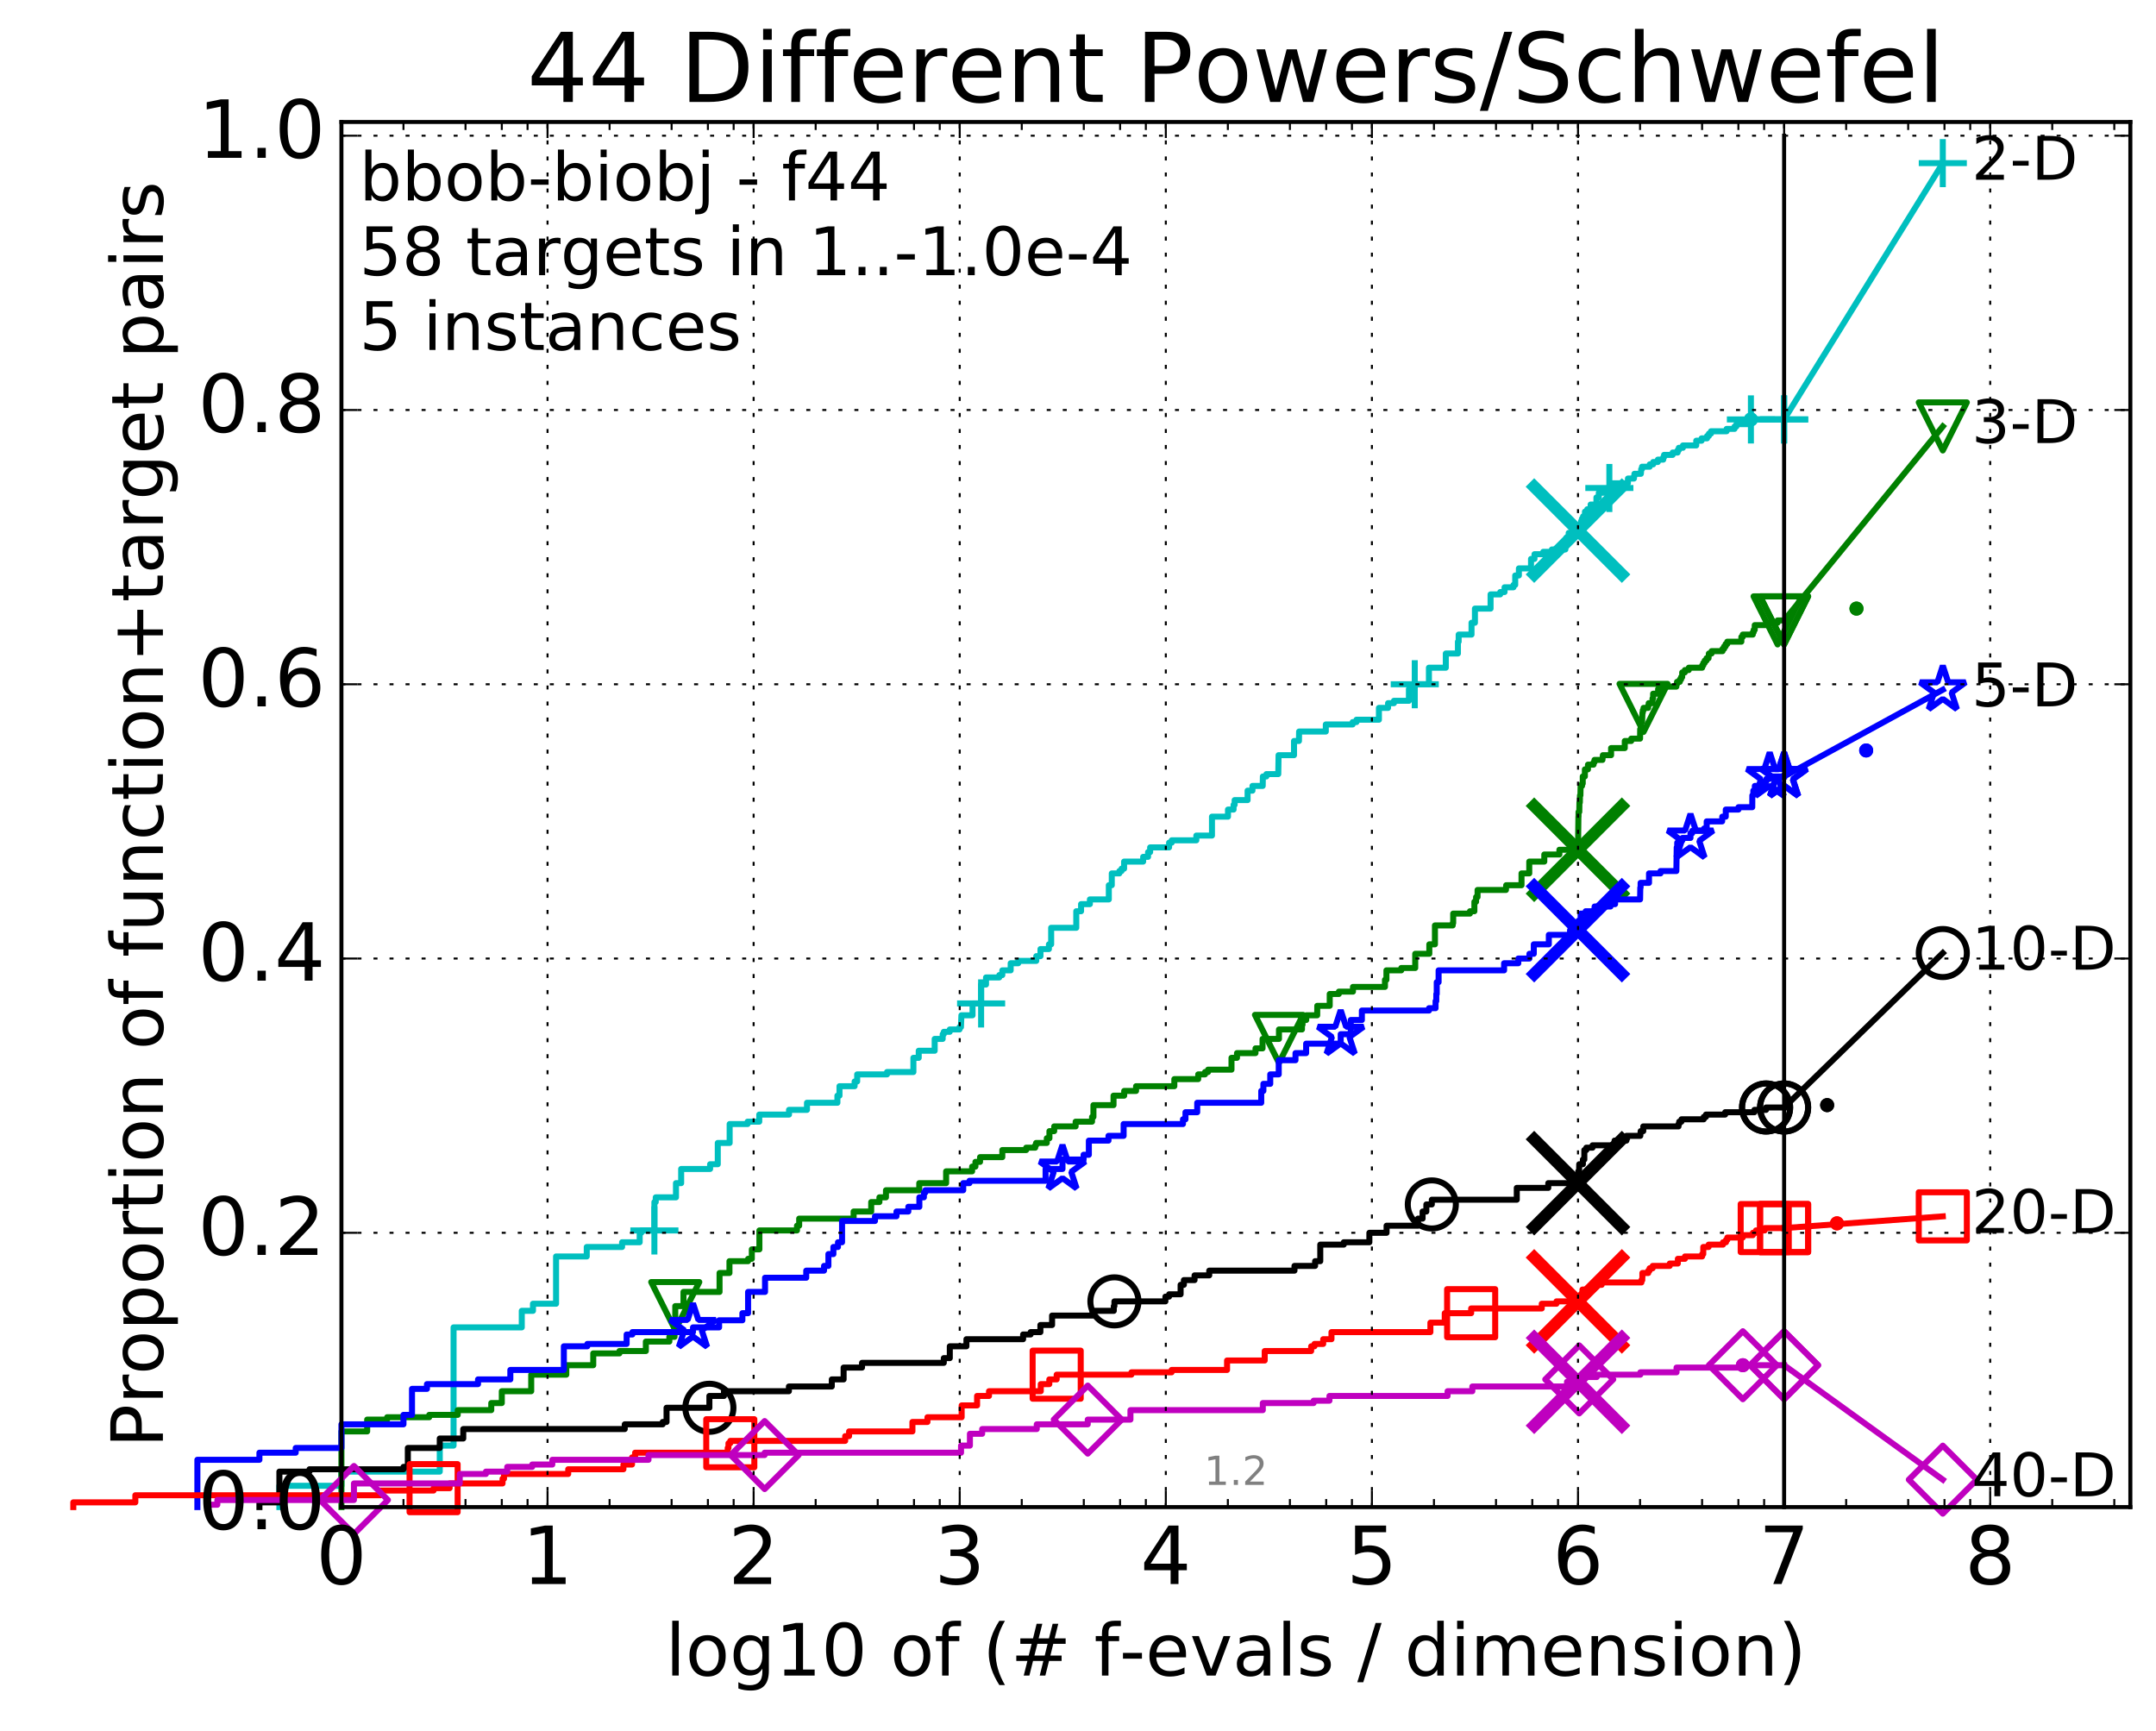 <?xml version="1.0" encoding="utf-8" standalone="no"?>
<!DOCTYPE svg PUBLIC "-//W3C//DTD SVG 1.1//EN"
  "http://www.w3.org/Graphics/SVG/1.1/DTD/svg11.dtd">
<!-- Created with matplotlib (http://matplotlib.org/) -->
<svg height="432pt" version="1.1" viewBox="0 0 538 432" width="538pt" xmlns="http://www.w3.org/2000/svg" xmlns:xlink="http://www.w3.org/1999/xlink">
 <defs>
  <style type="text/css">
*{stroke-linecap:butt;stroke-linejoin:round;stroke-miterlimit:100000;}
  </style>
 </defs>
 <g id="figure_1">
  <g id="patch_1">
   <path d="M 0 432.436 
L 538.8 432.436 
L 538.8 0 
L 0 0 
z
" style="fill:#ffffff;"/>
  </g>
  <g id="axes_1">
   <g id="patch_2">
    <path d="M 85.2 376.036 
L 531.6 376.036 
L 531.6 30.436 
L 85.2 30.436 
z
" style="fill:#ffffff;"/>
   </g>
   <g id="line2d_1">
    <defs>
     <path d="M 0 1.5 
C 0.398 1.5 0.779 1.342 1.061 1.061 
C 1.342 0.779 1.5 0.398 1.5 0 
C 1.5 -0.398 1.342 -0.779 1.061 -1.061 
C 0.779 -1.342 0.398 -1.5 0 -1.5 
C -0.398 -1.5 -0.779 -1.342 -1.061 -1.061 
C -1.342 -0.779 -1.5 -0.398 -1.5 0 
C -1.5 0.398 -1.342 0.779 -1.061 1.061 
C -0.779 1.342 -0.398 1.5 0 1.5 
z
" id="m20b560b8cc" style="stroke:#00bfbf;stroke-width:0.5;"/>
    </defs>
    <g>
     <use style="fill:#00bfbf;stroke:#00bfbf;stroke-width:0.5;" x="436.916" xlink:href="#m20b560b8cc" y="104.654"/>
     <use style="fill:#00bfbf;stroke:#00bfbf;stroke-width:0.5;" x="436.916" xlink:href="#m20b560b8cc" y="104.654"/>
    </g>
   </g>
   <g id="line2d_2">
    <path d="M 69.718 376.036 
L 69.718 370.727 
L 85.2 370.727 
L 85.2 367.187 
L 109.738 367.187 
L 109.738 360.697 
L 113.181 360.697 
L 113.181 331.199 
L 130.203 331.199 
L 130.203 327.069 
L 132.999 327.069 
L 132.999 325.299 
L 138.757 325.299 
L 138.757 313.5 
L 146.417 313.5 
L 146.417 311.14 
L 155.232 311.14 
L 155.232 309.96 
L 159.625 309.96 
L 159.625 307.601 
L 160.021 307.601 
L 160.021 307.011 
L 163.295 307.011 
L 163.295 299.931 
L 163.631 299.931 
L 163.631 298.751 
L 168.681 298.751 
L 168.681 295.211 
L 169.973 295.211 
L 169.973 291.672 
L 177.199 291.672 
L 177.199 290.492 
L 179.112 290.492 
L 179.112 285.182 
L 182.074 285.182 
L 182.074 280.462 
L 186.556 280.462 
L 186.556 279.872 
L 189.464 279.872 
L 189.464 278.102 
L 196.889 278.102 
L 196.889 276.923 
L 201.371 276.923 
L 201.371 275.153 
L 208.965 275.153 
L 208.965 273.383 
L 209.484 273.383 
L 209.484 271.023 
L 213.255 271.023 
L 213.255 269.843 
L 213.896 269.843 
L 213.896 268.073 
L 221.351 268.073 
L 221.351 267.483 
L 227.927 267.483 
L 227.927 263.943 
L 229.255 263.943 
L 229.255 262.173 
L 233.238 262.173 
L 233.238 259.224 
L 235.23 259.224 
L 235.23 258.044 
L 235.512 258.044 
L 235.512 257.454 
L 236.996 257.454 
L 236.996 256.864 
L 239.43 256.864 
L 239.43 256.274 
L 239.796 256.274 
L 239.906 253.324 
L 242.685 253.324 
L 242.685 250.374 
L 244.824 250.374 
L 244.824 245.655 
L 246.048 245.655 
L 246.048 243.885 
L 249.36 243.885 
L 249.36 243.295 
L 250.116 243.295 
L 250.116 242.115 
L 252.201 242.115 
L 252.201 240.345 
L 254.09 240.345 
L 254.09 239.755 
L 258.588 239.755 
L 258.588 238.575 
L 259.636 238.575 
L 259.636 236.805 
L 261.744 236.805 
L 261.744 235.625 
L 262.302 235.625 
L 262.302 231.495 
L 268.568 231.495 
L 268.568 227.366 
L 269.766 227.366 
L 269.766 225.596 
L 271.965 225.596 
L 271.965 224.416 
L 276.692 224.416 
L 276.692 220.876 
L 277.427 220.876 
L 277.427 217.926 
L 279.324 217.926 
L 279.324 217.336 
L 279.87 217.336 
L 279.87 216.746 
L 280.502 216.746 
L 280.502 214.977 
L 285.26 214.977 
L 285.26 213.797 
L 286.48 213.797 
L 286.48 212.617 
L 287.001 212.617 
L 287.001 211.437 
L 291.729 211.437 
L 291.729 210.257 
L 292.388 210.257 
L 292.388 209.667 
L 298.529 209.667 
L 298.529 208.487 
L 302.432 208.487 
L 302.432 203.767 
L 306.427 203.767 
L 306.427 201.997 
L 307.822 201.997 
L 307.822 200.817 
L 308.088 200.817 
L 308.088 199.637 
L 311.32 199.637 
L 311.32 197.278 
L 312.537 197.278 
L 312.537 196.098 
L 315.092 196.098 
L 315.131 193.738 
L 316.014 193.738 
L 316.014 193.148 
L 318.976 193.148 
L 319.05 188.428 
L 322.903 188.428 
L 322.903 184.888 
L 324.138 184.888 
L 324.172 182.529 
L 330.838 182.529 
L 330.838 180.759 
L 337.536 180.759 
L 337.536 180.169 
L 338.491 180.169 
L 338.491 179.579 
L 344.091 179.579 
L 344.091 176.629 
L 346.372 176.629 
L 346.372 175.449 
L 347.842 175.449 
L 347.842 174.859 
L 351.575 174.859 
L 351.575 171.909 
L 353.035 171.909 
L 353.035 170.729 
L 356.569 170.729 
L 356.569 166.6 
L 360.782 166.6 
L 360.782 163.06 
L 363.804 163.06 
L 363.804 160.11 
L 363.991 160.11 
L 363.991 158.34 
L 367.196 158.34 
L 367.196 155.39 
L 368.049 155.39 
L 368.049 151.851 
L 371.951 151.851 
L 371.951 148.311 
L 374.361 148.311 
L 374.361 147.721 
L 375.444 147.721 
L 375.444 146.541 
L 377.659 146.541 
L 377.659 145.951 
L 378.099 145.951 
L 378.099 143.591 
L 379.019 143.591 
L 379.019 141.821 
L 382.046 141.821 
L 382.046 139.461 
L 382.912 139.461 
L 382.912 138.281 
L 385.092 138.281 
L 385.092 137.691 
L 387.246 137.691 
L 387.246 137.101 
L 390.614 137.101 
L 390.614 135.922 
L 390.865 135.922 
L 390.865 134.152 
L 391.444 134.152 
L 391.444 132.972 
L 393.277 132.972 
L 393.277 132.382 
L 394.321 132.382 
L 394.321 131.792 
L 394.448 131.792 
L 394.543 130.022 
L 394.74 130.022 
L 394.74 129.432 
L 395.04 129.432 
L 395.04 128.842 
L 395.504 128.842 
L 395.504 127.662 
L 396.065 127.662 
L 396.065 127.072 
L 396.916 127.072 
L 396.916 125.892 
L 398.365 125.892 
L 398.365 124.122 
L 398.958 124.122 
L 398.958 122.942 
L 401.593 122.942 
L 401.593 121.762 
L 401.919 121.762 
L 401.919 120.583 
L 406.228 120.583 
L 406.228 119.403 
L 407.73 119.403 
L 407.73 118.813 
L 407.847 118.813 
L 407.847 118.223 
L 409.454 118.223 
L 409.545 117.043 
L 409.743 117.043 
L 409.743 116.453 
L 411.667 116.453 
L 411.667 115.863 
L 412.531 115.863 
L 412.531 115.273 
L 413.696 115.273 
L 413.696 114.683 
L 415.04 114.683 
L 415.04 114.093 
L 415.241 114.093 
L 415.241 113.503 
L 417.382 113.503 
L 417.382 112.913 
L 418.637 112.913 
L 418.637 112.323 
L 418.927 112.323 
L 418.927 111.733 
L 419.947 111.733 
L 419.947 111.143 
L 423.273 111.143 
L 423.273 109.963 
L 424.612 109.963 
L 424.612 109.373 
L 425.974 109.373 
L 425.974 108.783 
L 426.433 108.783 
L 426.433 108.193 
L 426.961 108.193 
L 426.961 107.603 
L 430.857 107.603 
L 430.857 107.013 
L 432.827 107.013 
L 432.827 106.423 
L 433.294 106.423 
L 433.294 105.833 
L 436.41 105.833 
L 436.41 105.243 
L 436.916 105.243 
L 436.916 104.654 
L 445.2 104.654 
L 445.2 104.654 
" style="fill:none;stroke:#00bfbf;stroke-linecap:square;stroke-width:1.5;"/>
   </g>
   <g id="line2d_3">
    <defs>
     <path d="M -6 0 
L 6 0 
M 0 6 
L 0 -6 
" id="m41a67a3c82" style="stroke:#00bfbf;stroke-width:1.5;"/>
    </defs>
    <g>
     <use style="fill:none;stroke:#00bfbf;stroke-width:1.5;" x="163.295" xlink:href="#m41a67a3c82" y="307.011"/>
     <use style="fill:none;stroke:#00bfbf;stroke-width:1.5;" x="244.824" xlink:href="#m41a67a3c82" y="250.374"/>
     <use style="fill:none;stroke:#00bfbf;stroke-width:1.5;" x="353.035" xlink:href="#m41a67a3c82" y="170.729"/>
     <use style="fill:none;stroke:#00bfbf;stroke-width:1.5;" x="401.593" xlink:href="#m41a67a3c82" y="121.762"/>
     <use style="fill:none;stroke:#00bfbf;stroke-width:1.5;" x="436.916" xlink:href="#m41a67a3c82" y="104.654"/>
     <use style="fill:none;stroke:#00bfbf;stroke-width:1.5;" x="445.2" xlink:href="#m41a67a3c82" y="104.654"/>
    </g>
   </g>
   <g id="line2d_4"/>
   <g id="line2d_5">
    <path clip-path="url(#pf05537111e)" d="M 393.771 132.382 
" style="fill:none;stroke:#00bfbf;stroke-linecap:square;"/>
    <defs>
     <path d="M -12 12 
L 12 -12 
M -12 -12 
L 12 12 
" id="m60900ca255" style="stroke:#00bfbf;stroke-width:3.0;"/>
    </defs>
    <g clip-path="url(#pf05537111e)">
     <use style="fill:#00bfbf;stroke:#00bfbf;stroke-width:3.0;" x="393.771" xlink:href="#m60900ca255" y="132.382"/>
    </g>
   </g>
   <g id="line2d_6">
    <defs>
     <path d="M 0 1.5 
C 0.398 1.5 0.779 1.342 1.061 1.061 
C 1.342 0.779 1.5 0.398 1.5 0 
C 1.5 -0.398 1.342 -0.779 1.061 -1.061 
C 0.779 -1.342 0.398 -1.5 0 -1.5 
C -0.398 -1.5 -0.779 -1.342 -1.061 -1.061 
C -1.342 -0.779 -1.5 -0.398 -1.5 0 
C -1.5 0.398 -1.342 0.779 -1.061 1.061 
C -0.779 1.342 -0.398 1.5 0 1.5 
z
" id="m06a91f5c6c" style="stroke:#008000;stroke-width:0.5;"/>
    </defs>
    <g>
     <use style="fill:#008000;stroke:#008000;stroke-width:0.5;" x="463.26" xlink:href="#m06a91f5c6c" y="151.851"/>
     <use style="fill:#008000;stroke:#008000;stroke-width:0.5;" x="463.26" xlink:href="#m06a91f5c6c" y="151.851"/>
    </g>
   </g>
   <g id="line2d_7">
    <path d="M 85.2 376.036 
L 85.2 357.157 
L 91.625 357.157 
L 91.625 354.208 
L 96.609 354.208 
L 96.609 353.618 
L 107.107 353.618 
L 107.107 353.028 
L 114.22 353.028 
L 114.22 351.848 
L 122.589 351.848 
L 122.589 350.078 
L 125.219 350.078 
L 125.219 347.128 
L 132.556 347.128 
L 132.556 342.998 
L 141.313 342.998 
L 141.313 340.639 
L 148.038 340.639 
L 148.038 337.689 
L 154.575 337.689 
L 154.575 337.099 
L 161.166 337.099 
L 161.166 334.739 
L 167.026 334.739 
L 167.026 333.559 
L 168.324 333.559 
L 168.324 329.429 
L 168.503 329.429 
L 168.503 325.889 
L 170.551 325.889 
L 170.551 322.35 
L 179.553 322.35 
L 179.553 317.63 
L 182.025 317.63 
L 182.025 314.68 
L 186.675 314.68 
L 186.675 314.09 
L 187.606 314.09 
L 187.606 311.73 
L 189.499 311.73 
L 189.499 307.011 
L 198.878 307.011 
L 198.878 305.831 
L 199.422 305.831 
L 199.422 304.061 
L 213.013 304.061 
L 213.013 302.291 
L 217.399 302.291 
L 217.399 299.931 
L 219.444 299.931 
L 219.444 298.751 
L 221.081 298.751 
L 221.081 296.981 
L 229.389 296.981 
L 229.389 295.211 
L 236.091 295.211 
L 236.091 292.262 
L 242.581 292.262 
L 242.581 291.082 
L 243.408 291.082 
L 243.408 289.902 
L 244.559 289.902 
L 244.559 288.722 
L 250.113 288.722 
L 250.113 286.952 
L 256.071 286.952 
L 256.071 286.362 
L 258.318 286.362 
L 258.318 285.772 
L 258.544 285.772 
L 258.544 285.182 
L 261.216 285.182 
L 261.216 284.002 
L 261.871 284.002 
L 261.871 282.232 
L 263.06 282.232 
L 263.06 281.052 
L 268.41 281.052 
L 268.41 279.872 
L 272.503 279.872 
L 272.503 278.692 
L 272.853 278.692 
L 272.853 275.743 
L 277.869 275.743 
L 277.869 273.383 
L 280.526 273.383 
L 280.526 272.203 
L 283.491 272.203 
L 283.491 271.023 
L 293.039 271.023 
L 293.039 269.253 
L 299 269.253 
L 299 268.073 
L 300.699 268.073 
L 300.699 267.483 
L 301.459 267.483 
L 301.459 266.893 
L 307.302 266.893 
L 307.302 263.943 
L 308.676 263.943 
L 308.676 262.763 
L 313.294 262.763 
L 313.294 261.584 
L 315.051 261.584 
L 315.051 259.224 
L 319.151 259.224 
L 319.151 256.864 
L 324.887 256.864 
L 324.887 255.684 
L 325.028 255.684 
L 325.028 254.504 
L 325.951 254.504 
L 325.951 253.324 
L 328.693 253.324 
L 328.706 250.964 
L 331.814 250.964 
L 331.814 248.014 
L 334.092 248.014 
L 334.092 247.424 
L 337.613 247.424 
L 337.613 246.245 
L 345.596 246.245 
L 345.596 244.475 
L 345.964 244.475 
L 345.964 242.115 
L 349.671 242.115 
L 349.671 241.525 
L 353.149 241.525 
L 353.149 237.985 
L 356.669 237.985 
L 356.669 235.625 
L 358.069 235.625 
L 358.069 230.905 
L 362.505 230.905 
L 362.505 230.316 
L 362.625 230.316 
L 362.625 227.956 
L 366.805 227.956 
L 366.805 227.366 
L 367.912 227.366 
L 367.912 225.006 
L 368.335 225.006 
L 368.335 223.826 
L 368.704 223.826 
L 368.704 222.056 
L 375.791 222.056 
L 375.845 220.876 
L 379.672 220.876 
L 379.672 217.926 
L 381.606 217.926 
L 381.606 214.977 
L 385.36 214.977 
L 385.36 213.207 
L 389.125 213.207 
L 389.125 212.027 
L 393.772 212.027 
L 393.871 203.767 
L 393.896 203.767 
L 393.896 202.587 
L 394.09 202.587 
L 394.127 200.227 
L 394.232 200.227 
L 394.261 198.458 
L 394.372 198.458 
L 394.42 196.098 
L 394.777 196.098 
L 394.777 195.508 
L 394.952 195.508 
L 394.952 193.738 
L 395.483 193.738 
L 395.483 191.968 
L 396.255 191.968 
L 396.255 190.788 
L 397.655 190.788 
L 397.655 190.198 
L 397.885 190.198 
L 397.885 189.608 
L 399.874 189.608 
L 399.976 188.428 
L 402.025 188.428 
L 402.025 186.658 
L 405.441 186.658 
L 405.441 184.888 
L 407.05 184.888 
L 407.05 184.298 
L 409.255 184.298 
L 409.282 181.939 
L 409.413 181.939 
L 409.499 180.169 
L 409.758 180.169 
L 409.851 177.809 
L 409.939 177.809 
L 409.939 177.219 
L 410.125 177.219 
L 410.125 176.629 
L 411.279 176.629 
L 411.279 176.039 
L 411.404 176.039 
L 411.404 175.449 
L 412.365 175.449 
L 412.365 174.269 
L 412.512 174.269 
L 412.512 173.089 
L 413.759 173.089 
L 413.759 171.909 
L 414.52 171.909 
L 414.52 171.319 
L 418.318 171.319 
L 418.318 170.729 
L 418.473 170.729 
L 418.473 170.139 
L 419.168 170.139 
L 419.168 169.549 
L 419.485 169.549 
L 419.485 168.959 
L 419.766 168.959 
L 419.766 167.78 
L 420.431 167.78 
L 420.431 167.19 
L 421.412 167.19 
L 421.412 166.6 
L 424.755 166.6 
L 424.755 166.01 
L 425.036 166.01 
L 425.036 165.42 
L 425.382 165.42 
L 425.382 164.83 
L 425.836 164.83 
L 425.836 164.24 
L 426.345 164.24 
L 426.423 163.06 
L 427.101 163.06 
L 427.101 162.47 
L 429.84 162.47 
L 429.84 161.88 
L 430.238 161.88 
L 430.238 161.29 
L 430.604 161.29 
L 430.604 160.7 
L 431.016 160.7 
L 431.016 160.11 
L 434.531 160.11 
L 434.531 158.93 
L 434.877 158.93 
L 434.877 158.34 
L 437.386 158.34 
L 437.386 157.75 
L 437.606 157.75 
L 437.606 157.16 
L 437.87 157.16 
L 437.87 155.98 
L 440.774 155.98 
L 440.774 155.39 
L 443.577 155.39 
L 443.577 154.8 
L 445.2 154.8 
L 445.2 154.8 
" style="fill:none;stroke:#008000;stroke-linecap:square;stroke-width:1.5;"/>
   </g>
   <g id="line2d_8">
    <defs>
     <path d="M -0 6 
L 6 -6 
L -6 -6 
z
" id="m576c5b7ec7" style="stroke:#008000;stroke-linejoin:miter;stroke-width:1.5;"/>
    </defs>
    <g>
     <use style="fill:none;stroke:#008000;stroke-linejoin:miter;stroke-width:1.5;" x="168.503" xlink:href="#m576c5b7ec7" y="325.889"/>
     <use style="fill:none;stroke:#008000;stroke-linejoin:miter;stroke-width:1.5;" x="319.151" xlink:href="#m576c5b7ec7" y="259.224"/>
     <use style="fill:none;stroke:#008000;stroke-linejoin:miter;stroke-width:1.5;" x="410.125" xlink:href="#m576c5b7ec7" y="176.629"/>
     <use style="fill:none;stroke:#008000;stroke-linejoin:miter;stroke-width:1.5;" x="443.577" xlink:href="#m576c5b7ec7" y="154.8"/>
     <use style="fill:none;stroke:#008000;stroke-linejoin:miter;stroke-width:1.5;" x="445.2" xlink:href="#m576c5b7ec7" y="154.8"/>
    </g>
   </g>
   <g id="line2d_9"/>
   <g id="line2d_10">
    <path clip-path="url(#pf05537111e)" d="M 393.771 212.027 
" style="fill:none;stroke:#008000;stroke-linecap:square;"/>
    <defs>
     <path d="M -12 12 
L 12 -12 
M -12 -12 
L 12 12 
" id="mfba66e659b" style="stroke:#008000;stroke-width:3.0;"/>
    </defs>
    <g clip-path="url(#pf05537111e)">
     <use style="fill:#008000;stroke:#008000;stroke-width:3.0;" x="393.771" xlink:href="#mfba66e659b" y="212.027"/>
    </g>
   </g>
   <g id="line2d_11">
    <defs>
     <path d="M 0 1.5 
C 0.398 1.5 0.779 1.342 1.061 1.061 
C 1.342 0.779 1.5 0.398 1.5 0 
C 1.5 -0.398 1.342 -0.779 1.061 -1.061 
C 0.779 -1.342 0.398 -1.5 0 -1.5 
C -0.398 -1.5 -0.779 -1.342 -1.061 -1.061 
C -1.342 -0.779 -1.5 -0.398 -1.5 0 
C -1.5 0.398 -1.342 0.779 -1.061 1.061 
C -0.779 1.342 -0.398 1.5 0 1.5 
z
" id="m7d8ed919ab" style="stroke:#0000ff;stroke-width:0.5;"/>
    </defs>
    <g>
     <use style="fill:#0000ff;stroke:#0000ff;stroke-width:0.5;" x="465.676" xlink:href="#m7d8ed919ab" y="187.248"/>
     <use style="fill:#0000ff;stroke:#0000ff;stroke-width:0.5;" x="465.676" xlink:href="#m7d8ed919ab" y="187.248"/>
    </g>
   </g>
   <g id="line2d_12">
    <path d="M 49.253 376.036 
L 49.253 364.237 
L 64.735 364.237 
L 64.735 362.467 
L 73.791 362.467 
L 73.791 361.287 
L 85.2 361.287 
L 85.2 355.388 
L 100.682 355.388 
L 100.682 353.028 
L 102.81 353.028 
L 102.81 346.538 
L 106.541 346.538 
L 106.541 345.358 
L 119.285 345.358 
L 119.285 344.178 
L 127.348 344.178 
L 127.348 341.818 
L 140.701 341.818 
L 140.701 335.919 
L 146.561 335.919 
L 146.561 335.329 
L 156.368 335.329 
L 156.368 332.969 
L 157.798 332.969 
L 157.798 332.379 
L 172.93 332.379 
L 172.93 331.199 
L 179.443 331.199 
L 179.443 329.429 
L 185.253 329.429 
L 185.253 327.659 
L 186.675 327.659 
L 186.675 322.35 
L 190.905 322.35 
L 190.905 318.81 
L 201.185 318.81 
L 201.185 317.04 
L 205.627 317.04 
L 205.627 315.86 
L 206.718 315.86 
L 206.718 312.91 
L 207.962 312.91 
L 207.962 311.14 
L 209.105 311.14 
L 209.105 309.96 
L 210.125 309.96 
L 210.125 304.651 
L 218.34 304.651 
L 218.34 303.471 
L 223.707 303.471 
L 223.707 302.291 
L 226.663 302.291 
L 226.663 301.111 
L 229.413 301.111 
L 229.413 298.751 
L 230.541 298.751 
L 230.541 297.571 
L 230.892 297.571 
L 230.892 296.981 
L 240.357 296.981 
L 240.357 295.211 
L 241.925 295.211 
L 241.925 294.621 
L 260.908 294.621 
L 260.908 291.672 
L 265.129 291.672 
L 265.129 289.312 
L 270.395 289.312 
L 270.395 288.132 
L 271.709 288.132 
L 271.709 284.592 
L 276.605 284.592 
L 276.605 283.412 
L 280.386 283.412 
L 280.386 280.462 
L 295.195 280.462 
L 295.195 279.282 
L 295.82 279.282 
L 295.82 277.513 
L 298.749 277.513 
L 298.749 275.153 
L 314.726 275.153 
L 314.726 272.203 
L 315.261 272.203 
L 315.261 270.433 
L 316.972 270.433 
L 316.972 268.073 
L 319.091 268.073 
L 319.091 264.533 
L 323.273 264.533 
L 323.273 262.763 
L 325.929 262.763 
L 325.929 260.404 
L 334.552 260.404 
L 334.552 258.044 
L 337.065 258.044 
L 337.065 254.504 
L 339.839 254.504 
L 339.839 252.144 
L 356.589 252.144 
L 356.589 251.554 
L 358.225 251.554 
L 358.225 249.784 
L 358.407 249.784 
L 358.407 248.014 
L 358.519 248.014 
L 358.519 245.065 
L 358.984 245.065 
L 358.984 242.115 
L 375.326 242.115 
L 375.326 240.345 
L 378.872 240.345 
L 378.872 239.165 
L 381.645 239.165 
L 381.645 237.985 
L 382.738 237.985 
L 382.738 235.625 
L 386.489 235.625 
L 386.489 233.265 
L 391.782 233.265 
L 391.782 232.085 
L 393.777 232.085 
L 393.842 230.316 
L 393.889 230.316 
L 393.889 229.726 
L 394.426 229.726 
L 394.426 227.956 
L 395.684 227.956 
L 395.684 227.366 
L 397.911 227.366 
L 397.911 226.186 
L 401.883 226.186 
L 401.883 225.596 
L 403.023 225.596 
L 403.023 224.416 
L 409.259 224.416 
L 409.312 221.466 
L 409.388 221.466 
L 409.388 220.286 
L 411.49 220.286 
L 411.49 217.926 
L 414.355 217.926 
L 414.355 217.336 
L 418.314 217.336 
L 418.399 211.437 
L 418.529 211.437 
L 418.529 210.257 
L 418.965 210.257 
L 418.965 209.667 
L 419.825 209.667 
L 419.825 209.077 
L 421.836 209.077 
L 421.836 207.897 
L 422.263 207.897 
L 422.263 207.307 
L 425.228 207.307 
L 425.228 206.717 
L 425.881 206.717 
L 425.881 204.947 
L 429.742 204.947 
L 429.772 203.767 
L 430.64 203.767 
L 430.64 201.997 
L 433.81 201.997 
L 433.81 201.407 
L 437.25 201.407 
L 437.272 198.458 
L 437.517 198.458 
L 437.517 197.278 
L 437.896 197.278 
L 437.896 196.098 
L 440.231 196.098 
L 440.231 195.508 
L 440.464 195.508 
L 440.464 194.918 
L 440.797 194.918 
L 440.797 194.328 
L 441.605 194.328 
L 441.605 193.738 
L 445.2 193.738 
L 445.2 193.738 
" style="fill:none;stroke:#0000ff;stroke-linecap:square;stroke-width:1.5;"/>
   </g>
   <g id="line2d_13">
    <defs>
     <path d="M 0 -6 
L -1.347 -1.854 
L -5.706 -1.854 
L -2.18 0.708 
L -3.527 4.854 
L -0 2.292 
L 3.527 4.854 
L 2.18 0.708 
L 5.706 -1.854 
L 1.347 -1.854 
z
" id="mcf74b0f6e3" style="stroke:#0000ff;stroke-linejoin:bevel;stroke-width:1.5;"/>
    </defs>
    <g>
     <use style="fill:none;stroke:#0000ff;stroke-linejoin:bevel;stroke-width:1.5;" x="172.93" xlink:href="#mcf74b0f6e3" y="331.199"/>
     <use style="fill:none;stroke:#0000ff;stroke-linejoin:bevel;stroke-width:1.5;" x="265.129" xlink:href="#mcf74b0f6e3" y="291.672"/>
     <use style="fill:none;stroke:#0000ff;stroke-linejoin:bevel;stroke-width:1.5;" x="334.552" xlink:href="#mcf74b0f6e3" y="258.044"/>
     <use style="fill:none;stroke:#0000ff;stroke-linejoin:bevel;stroke-width:1.5;" x="421.836" xlink:href="#mcf74b0f6e3" y="209.077"/>
     <use style="fill:none;stroke:#0000ff;stroke-linejoin:bevel;stroke-width:1.5;" x="441.605" xlink:href="#mcf74b0f6e3" y="193.738"/>
     <use style="fill:none;stroke:#0000ff;stroke-linejoin:bevel;stroke-width:1.5;" x="445.2" xlink:href="#mcf74b0f6e3" y="193.738"/>
    </g>
   </g>
   <g id="line2d_14"/>
   <g id="line2d_15">
    <path clip-path="url(#pf05537111e)" d="M 393.771 232.085 
" style="fill:none;stroke:#0000ff;stroke-linecap:square;"/>
    <defs>
     <path d="M -12 12 
L 12 -12 
M -12 -12 
L 12 12 
" id="me048e531c6" style="stroke:#0000ff;stroke-width:3.0;"/>
    </defs>
    <g clip-path="url(#pf05537111e)">
     <use style="fill:#0000ff;stroke:#0000ff;stroke-width:3.0;" x="393.771" xlink:href="#me048e531c6" y="232.085"/>
    </g>
   </g>
   <g id="line2d_16">
    <defs>
     <path d="M 0 1.5 
C 0.398 1.5 0.779 1.342 1.061 1.061 
C 1.342 0.779 1.5 0.398 1.5 0 
C 1.5 -0.398 1.342 -0.779 1.061 -1.061 
C 0.779 -1.342 0.398 -1.5 0 -1.5 
C -0.398 -1.5 -0.779 -1.342 -1.061 -1.061 
C -1.342 -0.779 -1.5 -0.398 -1.5 0 
C -1.5 0.398 -1.342 0.779 -1.061 1.061 
C -0.779 1.342 -0.398 1.5 0 1.5 
z
" id="m09c3a03dcb" style="stroke:#000000;stroke-width:0.5;"/>
    </defs>
    <g>
     <use style="stroke:#000000;stroke-width:0.5;" x="455.942" xlink:href="#m09c3a03dcb" y="275.743"/>
     <use style="stroke:#000000;stroke-width:0.5;" x="455.942" xlink:href="#m09c3a03dcb" y="275.743"/>
    </g>
   </g>
   <g id="line2d_17">
    <path d="M 64.735 376.036 
L 64.735 374.856 
L 69.718 374.856 
L 69.718 367.187 
L 77.234 367.187 
L 77.234 366.597 
L 100.682 366.597 
L 100.682 366.007 
L 101.771 366.007 
L 101.771 361.287 
L 109.738 361.287 
L 109.738 358.927 
L 115.598 358.927 
L 115.598 356.567 
L 155.901 356.567 
L 155.901 355.388 
L 165.362 355.388 
L 165.362 354.798 
L 166.328 354.798 
L 166.328 351.258 
L 177.017 351.258 
L 177.017 348.308 
L 180.658 348.308 
L 180.658 347.128 
L 196.859 347.128 
L 196.859 345.948 
L 207.564 345.948 
L 207.564 344.178 
L 210.513 344.178 
L 210.513 341.228 
L 215.106 341.228 
L 215.106 340.049 
L 235.512 340.049 
L 235.512 338.869 
L 237.011 338.869 
L 237.011 335.919 
L 241.161 335.919 
L 241.161 334.149 
L 255.302 334.149 
L 255.302 332.969 
L 257.178 332.969 
L 257.178 332.379 
L 259.615 332.379 
L 259.615 330.609 
L 262.533 330.609 
L 262.533 328.249 
L 272.636 328.249 
L 272.636 327.069 
L 277.934 327.069 
L 277.934 325.889 
L 278.088 325.889 
L 278.088 324.71 
L 290.81 324.71 
L 290.81 323.53 
L 291.737 323.53 
L 291.737 322.94 
L 294.603 322.94 
L 294.603 320.58 
L 295.421 320.58 
L 295.421 319.4 
L 298.086 319.4 
L 298.086 318.22 
L 301.749 318.22 
L 301.749 317.04 
L 323.019 317.04 
L 323.019 315.86 
L 328.165 315.86 
L 328.165 314.68 
L 329.455 314.68 
L 329.455 310.55 
L 335.321 310.55 
L 335.321 309.96 
L 341.709 309.96 
L 341.709 307.601 
L 346.002 307.601 
L 346.002 305.831 
L 353.842 305.831 
L 353.842 304.061 
L 354.986 304.061 
L 354.986 302.291 
L 355.928 302.291 
L 355.928 300.521 
L 357.291 300.521 
L 357.291 299.341 
L 378.492 299.341 
L 378.492 296.391 
L 386.353 296.391 
L 386.353 295.211 
L 393.791 295.211 
L 393.834 292.262 
L 394.043 292.262 
L 394.077 290.492 
L 394.992 290.492 
L 394.992 289.312 
L 395.346 289.312 
L 395.346 286.952 
L 395.843 286.952 
L 395.843 286.362 
L 397.395 286.362 
L 397.395 285.772 
L 402.895 285.772 
L 402.895 284.592 
L 405.851 284.592 
L 405.851 283.412 
L 409.316 283.412 
L 409.406 282.232 
L 410.054 282.232 
L 410.054 281.052 
L 418.846 281.052 
L 418.846 280.462 
L 419.021 280.462 
L 419.021 279.872 
L 419.583 279.872 
L 419.583 279.282 
L 425.139 279.282 
L 425.139 278.692 
L 425.697 278.692 
L 425.697 278.102 
L 430.492 278.102 
L 430.492 277.513 
L 437.789 277.513 
L 437.789 276.923 
L 440.702 276.923 
L 440.702 276.333 
L 445.2 276.333 
L 445.2 276.333 
" style="fill:none;stroke:#000000;stroke-linecap:square;stroke-width:1.5;"/>
   </g>
   <g id="line2d_18">
    <defs>
     <path d="M 0 6 
C 1.591 6 3.117 5.368 4.243 4.243 
C 5.368 3.117 6 1.591 6 0 
C 6 -1.591 5.368 -3.117 4.243 -4.243 
C 3.117 -5.368 1.591 -6 0 -6 
C -1.591 -6 -3.117 -5.368 -4.243 -4.243 
C -5.368 -3.117 -6 -1.591 -6 0 
C -6 1.591 -5.368 3.117 -4.243 4.243 
C -3.117 5.368 -1.591 6 0 6 
z
" id="m57418f08b3" style="stroke:#000000;stroke-width:1.5;"/>
    </defs>
    <g>
     <use style="fill:none;stroke:#000000;stroke-width:1.5;" x="177.017" xlink:href="#m57418f08b3" y="351.258"/>
     <use style="fill:none;stroke:#000000;stroke-width:1.5;" x="278.088" xlink:href="#m57418f08b3" y="324.71"/>
     <use style="fill:none;stroke:#000000;stroke-width:1.5;" x="357.291" xlink:href="#m57418f08b3" y="300.521"/>
     <use style="fill:none;stroke:#000000;stroke-width:1.5;" x="440.702" xlink:href="#m57418f08b3" y="276.333"/>
     <use style="fill:none;stroke:#000000;stroke-width:1.5;" x="440.702" xlink:href="#m57418f08b3" y="276.333"/>
     <use style="fill:none;stroke:#000000;stroke-width:1.5;" x="445.2" xlink:href="#m57418f08b3" y="276.333"/>
    </g>
   </g>
   <g id="line2d_19"/>
   <g id="line2d_20">
    <path clip-path="url(#pf05537111e)" d="M 393.771 295.211 
" style="fill:none;stroke:#000000;stroke-linecap:square;"/>
    <defs>
     <path d="M -12 12 
L 12 -12 
M -12 -12 
L 12 12 
" id="m3f76bd76c7" style="stroke:#000000;stroke-width:3.0;"/>
    </defs>
    <g clip-path="url(#pf05537111e)">
     <use style="stroke:#000000;stroke-width:3.0;" x="393.771" xlink:href="#m3f76bd76c7" y="295.211"/>
    </g>
   </g>
   <g id="line2d_21">
    <defs>
     <path d="M 0 1.5 
C 0.398 1.5 0.779 1.342 1.061 1.061 
C 1.342 0.779 1.5 0.398 1.5 0 
C 1.5 -0.398 1.342 -0.779 1.061 -1.061 
C 0.779 -1.342 0.398 -1.5 0 -1.5 
C -0.398 -1.5 -0.779 -1.342 -1.061 -1.061 
C -1.342 -0.779 -1.5 -0.398 -1.5 0 
C -1.5 0.398 -1.342 0.779 -1.061 1.061 
C -0.779 1.342 -0.398 1.5 0 1.5 
z
" id="mae3114b8c1" style="stroke:#ff0000;stroke-width:0.5;"/>
    </defs>
    <g>
     <use style="fill:#ff0000;stroke:#ff0000;stroke-width:0.5;" x="458.394" xlink:href="#mae3114b8c1" y="305.241"/>
     <use style="fill:#ff0000;stroke:#ff0000;stroke-width:0.5;" x="458.394" xlink:href="#mae3114b8c1" y="305.241"/>
    </g>
   </g>
   <g id="line2d_22">
    <path d="M 18.29 376.036 
L 18.29 374.856 
L 33.771 374.856 
L 33.771 373.086 
L 94.988 373.086 
L 94.988 371.907 
L 108.197 371.907 
L 108.197 371.317 
L 112.202 371.317 
L 112.202 370.137 
L 125.405 370.137 
L 125.405 368.957 
L 125.771 368.957 
L 125.771 367.777 
L 141.79 367.777 
L 141.79 366.597 
L 155.569 366.597 
L 155.569 365.417 
L 157.711 365.417 
L 157.711 363.647 
L 158.48 363.647 
L 158.48 362.467 
L 181.587 362.467 
L 181.587 361.287 
L 181.78 361.287 
L 181.78 360.107 
L 182.234 360.107 
L 182.234 359.517 
L 210.902 359.517 
L 210.902 358.337 
L 211.876 358.337 
L 211.876 357.157 
L 227.684 357.157 
L 227.684 354.798 
L 231.435 354.798 
L 231.435 353.618 
L 239.967 353.618 
L 239.967 350.668 
L 243.819 350.668 
L 243.819 348.308 
L 246.792 348.308 
L 246.792 347.128 
L 259.713 347.128 
L 259.713 345.358 
L 261.841 345.358 
L 261.841 344.178 
L 263.678 344.178 
L 263.678 342.998 
L 282.327 342.998 
L 282.327 342.408 
L 292.361 342.408 
L 292.361 341.818 
L 306.195 341.818 
L 306.195 339.459 
L 315.591 339.459 
L 315.591 337.099 
L 327.184 337.099 
L 327.184 335.919 
L 328.011 335.919 
L 328.011 335.329 
L 330.187 335.329 
L 330.187 334.149 
L 332.253 334.149 
L 332.253 332.379 
L 356.936 332.379 
L 356.936 330.019 
L 360.516 330.019 
L 360.516 327.659 
L 367.106 327.659 
L 367.106 326.479 
L 384.727 326.479 
L 384.727 325.299 
L 388.397 325.299 
L 388.397 324.71 
L 393.827 324.71 
L 393.827 324.12 
L 393.923 324.12 
L 393.923 323.53 
L 394.877 323.53 
L 394.877 321.76 
L 397.698 321.76 
L 397.698 321.17 
L 398.315 321.17 
L 398.315 320.58 
L 399.684 320.58 
L 399.684 319.99 
L 409.588 319.99 
L 409.588 319.4 
L 409.812 319.4 
L 409.812 318.81 
L 409.833 318.81 
L 409.833 317.63 
L 411.302 317.63 
L 411.302 317.04 
L 411.64 317.04 
L 411.64 316.45 
L 412.404 316.45 
L 412.404 315.86 
L 416.657 315.86 
L 416.657 315.27 
L 418.684 315.27 
L 418.684 314.09 
L 420.458 314.09 
L 420.458 313.5 
L 424.748 313.5 
L 424.748 312.91 
L 425.027 312.91 
L 425.027 311.14 
L 426.366 311.14 
L 426.366 310.55 
L 429.952 310.55 
L 429.952 309.96 
L 430.704 309.96 
L 430.704 309.37 
L 431.033 309.37 
L 431.033 308.781 
L 434.891 308.781 
L 434.891 308.191 
L 437.401 308.191 
L 437.401 307.601 
L 438.18 307.601 
L 438.18 307.011 
L 440.363 307.011 
L 440.363 306.421 
L 445.2 306.421 
" style="fill:none;stroke:#ff0000;stroke-linecap:square;stroke-width:1.5;"/>
   </g>
   <g id="line2d_23">
    <defs>
     <path d="M -6 6 
L 6 6 
L 6 -6 
L -6 -6 
z
" id="m128df347dd" style="stroke:#ff0000;stroke-linejoin:miter;stroke-width:1.5;"/>
    </defs>
    <g>
     <use style="fill:none;stroke:#ff0000;stroke-linejoin:miter;stroke-width:1.5;" x="108.197" xlink:href="#m128df347dd" y="371.317"/>
     <use style="fill:none;stroke:#ff0000;stroke-linejoin:miter;stroke-width:1.5;" x="182.234" xlink:href="#m128df347dd" y="360.107"/>
     <use style="fill:none;stroke:#ff0000;stroke-linejoin:miter;stroke-width:1.5;" x="263.678" xlink:href="#m128df347dd" y="342.998"/>
     <use style="fill:none;stroke:#ff0000;stroke-linejoin:miter;stroke-width:1.5;" x="367.106" xlink:href="#m128df347dd" y="327.659"/>
     <use style="fill:none;stroke:#ff0000;stroke-linejoin:miter;stroke-width:1.5;" x="440.363" xlink:href="#m128df347dd" y="306.421"/>
     <use style="fill:none;stroke:#ff0000;stroke-linejoin:miter;stroke-width:1.5;" x="445.2" xlink:href="#m128df347dd" y="306.421"/>
    </g>
   </g>
   <g id="line2d_24"/>
   <g id="line2d_25">
    <path clip-path="url(#pf05537111e)" d="M 393.771 324.71 
" style="fill:none;stroke:#ff0000;stroke-linecap:square;"/>
    <defs>
     <path d="M -12 12 
L 12 -12 
M -12 -12 
L 12 12 
" id="mdcb4f1f7df" style="stroke:#ff0000;stroke-width:3.0;"/>
    </defs>
    <g clip-path="url(#pf05537111e)">
     <use style="fill:#ff0000;stroke:#ff0000;stroke-width:3.0;" x="393.771" xlink:href="#mdcb4f1f7df" y="324.71"/>
    </g>
   </g>
   <g id="line2d_26">
    <defs>
     <path d="M 0 1.5 
C 0.398 1.5 0.779 1.342 1.061 1.061 
C 1.342 0.779 1.5 0.398 1.5 0 
C 1.5 -0.398 1.342 -0.779 1.061 -1.061 
C 0.779 -1.342 0.398 -1.5 0 -1.5 
C -0.398 -1.5 -0.779 -1.342 -1.061 -1.061 
C -1.342 -0.779 -1.5 -0.398 -1.5 0 
C -1.5 0.398 -1.342 0.779 -1.061 1.061 
C -0.779 1.342 -0.398 1.5 0 1.5 
z
" id="m68936143f5" style="stroke:#bf00bf;stroke-width:0.5;"/>
    </defs>
    <g>
     <use style="fill:#bf00bf;stroke:#bf00bf;stroke-width:0.5;" x="434.905" xlink:href="#m68936143f5" y="340.639"/>
     <use style="fill:#bf00bf;stroke:#bf00bf;stroke-width:0.5;" x="434.905" xlink:href="#m68936143f5" y="340.639"/>
    </g>
   </g>
   <g id="line2d_27">
    <path d="M 51.884 376.036 
L 51.884 375.446 
L 54.237 375.446 
L 54.237 374.266 
L 88.322 374.266 
L 88.322 370.137 
L 114.722 370.137 
L 114.722 367.777 
L 121.258 367.777 
L 121.258 367.187 
L 126.573 367.187 
L 126.573 366.007 
L 132.801 366.007 
L 132.801 365.417 
L 137.824 365.417 
L 137.824 364.237 
L 161.826 364.237 
L 161.826 363.057 
L 190.807 363.057 
L 190.807 362.467 
L 239.815 362.467 
L 239.815 360.697 
L 242.029 360.697 
L 242.029 357.747 
L 245.086 357.747 
L 245.086 356.567 
L 258.709 356.567 
L 258.709 355.388 
L 271.435 355.388 
L 271.435 354.208 
L 282.086 354.208 
L 282.086 351.848 
L 315.115 351.848 
L 315.115 350.078 
L 327.801 350.078 
L 327.801 349.488 
L 331.746 349.488 
L 331.746 348.308 
L 361.221 348.308 
L 361.221 347.128 
L 367.401 347.128 
L 367.401 345.948 
L 391.028 345.948 
L 391.028 344.768 
L 394.079 344.768 
L 394.079 344.178 
L 395.12 344.178 
L 395.12 343.588 
L 398.447 343.588 
L 398.447 342.998 
L 409.328 342.998 
L 409.328 342.408 
L 418.359 342.408 
L 418.359 341.228 
L 434.905 341.228 
L 434.905 340.639 
L 445.2 340.639 
" style="fill:none;stroke:#bf00bf;stroke-linecap:square;stroke-width:1.5;"/>
   </g>
   <g id="line2d_28">
    <defs>
     <path d="M -0 8.485 
L 8.485 0 
L 0 -8.485 
L -8.485 -0 
z
" id="m40a96a9ac4" style="stroke:#bf00bf;stroke-linejoin:miter;stroke-width:1.5;"/>
    </defs>
    <g>
     <use style="fill:none;stroke:#bf00bf;stroke-linejoin:miter;stroke-width:1.5;" x="88.322" xlink:href="#m40a96a9ac4" y="374.266"/>
     <use style="fill:none;stroke:#bf00bf;stroke-linejoin:miter;stroke-width:1.5;" x="190.807" xlink:href="#m40a96a9ac4" y="363.057"/>
     <use style="fill:none;stroke:#bf00bf;stroke-linejoin:miter;stroke-width:1.5;" x="271.435" xlink:href="#m40a96a9ac4" y="354.208"/>
     <use style="fill:none;stroke:#bf00bf;stroke-linejoin:miter;stroke-width:1.5;" x="394.079" xlink:href="#m40a96a9ac4" y="344.178"/>
     <use style="fill:none;stroke:#bf00bf;stroke-linejoin:miter;stroke-width:1.5;" x="434.905" xlink:href="#m40a96a9ac4" y="340.639"/>
     <use style="fill:none;stroke:#bf00bf;stroke-linejoin:miter;stroke-width:1.5;" x="445.2" xlink:href="#m40a96a9ac4" y="340.639"/>
    </g>
   </g>
   <g id="line2d_29"/>
   <g id="line2d_30">
    <path clip-path="url(#pf05537111e)" d="M 393.771 344.768 
" style="fill:none;stroke:#bf00bf;stroke-linecap:square;"/>
    <defs>
     <path d="M -12 12 
L 12 -12 
M -12 -12 
L 12 12 
" id="m5f412a61d4" style="stroke:#bf00bf;stroke-width:3.0;"/>
    </defs>
    <g clip-path="url(#pf05537111e)">
     <use style="fill:#bf00bf;stroke:#bf00bf;stroke-width:3.0;" x="393.771" xlink:href="#m5f412a61d4" y="344.768"/>
    </g>
   </g>
   <g id="line2d_31">
    <path d="M 445.2 340.639 
L 484.8 369.193 
" style="fill:none;stroke:#bf00bf;stroke-linecap:square;stroke-width:1.5;"/>
    <g>
     <use style="fill:none;stroke:#bf00bf;stroke-linejoin:miter;stroke-width:1.5;" x="445.2" xlink:href="#m40a96a9ac4" y="340.639"/>
     <use style="fill:none;stroke:#bf00bf;stroke-linejoin:miter;stroke-width:1.5;" x="484.8" xlink:href="#m40a96a9ac4" y="369.193"/>
    </g>
   </g>
   <g id="line2d_32">
    <path d="M 445.2 306.421 
L 484.8 303.494 
" style="fill:none;stroke:#ff0000;stroke-linecap:square;stroke-width:1.5;"/>
    <g>
     <use style="fill:none;stroke:#ff0000;stroke-linejoin:miter;stroke-width:1.5;" x="445.2" xlink:href="#m128df347dd" y="306.421"/>
     <use style="fill:none;stroke:#ff0000;stroke-linejoin:miter;stroke-width:1.5;" x="484.8" xlink:href="#m128df347dd" y="303.494"/>
    </g>
   </g>
   <g id="line2d_33">
    <path d="M 445.2 276.333 
L 484.8 237.796 
" style="fill:none;stroke:#000000;stroke-linecap:square;stroke-width:1.5;"/>
    <g>
     <use style="fill:none;stroke:#000000;stroke-width:1.5;" x="445.2" xlink:href="#m57418f08b3" y="276.333"/>
     <use style="fill:none;stroke:#000000;stroke-width:1.5;" x="484.8" xlink:href="#m57418f08b3" y="237.796"/>
    </g>
   </g>
   <g id="line2d_34">
    <path d="M 445.2 193.738 
L 484.8 172.098 
" style="fill:none;stroke:#0000ff;stroke-linecap:square;stroke-width:1.5;"/>
    <g>
     <use style="fill:none;stroke:#0000ff;stroke-linejoin:bevel;stroke-width:1.5;" x="445.2" xlink:href="#mcf74b0f6e3" y="193.738"/>
     <use style="fill:none;stroke:#0000ff;stroke-linejoin:bevel;stroke-width:1.5;" x="484.8" xlink:href="#mcf74b0f6e3" y="172.098"/>
    </g>
   </g>
   <g id="line2d_35">
    <path d="M 445.2 154.8 
L 484.8 106.4 
" style="fill:none;stroke:#008000;stroke-linecap:square;stroke-width:1.5;"/>
    <g>
     <use style="fill:none;stroke:#008000;stroke-linejoin:miter;stroke-width:1.5;" x="445.2" xlink:href="#m576c5b7ec7" y="154.8"/>
     <use style="fill:none;stroke:#008000;stroke-linejoin:miter;stroke-width:1.5;" x="484.8" xlink:href="#m576c5b7ec7" y="106.4"/>
    </g>
   </g>
   <g id="line2d_36">
    <path d="M 445.2 104.654 
L 484.8 40.702 
" style="fill:none;stroke:#00bfbf;stroke-linecap:square;stroke-width:1.5;"/>
    <g>
     <use style="fill:none;stroke:#00bfbf;stroke-width:1.5;" x="445.2" xlink:href="#m41a67a3c82" y="104.654"/>
     <use style="fill:none;stroke:#00bfbf;stroke-width:1.5;" x="484.8" xlink:href="#m41a67a3c82" y="40.702"/>
    </g>
   </g>
   <g id="line2d_37">
    <path d="M 445.2 376.036 
L 445.2 33.858 
" style="fill:none;stroke:#000000;stroke-linecap:square;"/>
   </g>
   <g id="patch_3">
    <path d="M 85.2 30.436 
L 531.6 30.436 
" style="fill:none;stroke:#000000;stroke-linecap:square;stroke-linejoin:miter;"/>
   </g>
   <g id="patch_4">
    <path d="M 531.6 376.036 
L 531.6 30.436 
" style="fill:none;stroke:#000000;stroke-linecap:square;stroke-linejoin:miter;"/>
   </g>
   <g id="patch_5">
    <path d="M 85.2 376.036 
L 531.6 376.036 
" style="fill:none;stroke:#000000;stroke-linecap:square;stroke-linejoin:miter;"/>
   </g>
   <g id="patch_6">
    <path d="M 85.2 376.036 
L 85.2 30.436 
" style="fill:none;stroke:#000000;stroke-linecap:square;stroke-linejoin:miter;"/>
   </g>
   <g id="matplotlib.axis_1">
    <g id="xtick_1">
     <g id="line2d_38">
      <path clip-path="url(#pf05537111e)" d="M 85.2 376.036 
L 85.2 30.436 
" style="fill:none;stroke:#000000;stroke-dasharray:1,3;stroke-dashoffset:0.0;stroke-width:0.5;"/>
     </g>
     <g id="line2d_39">
      <defs>
       <path d="M 0 0 
L 0 -4 
" id="m73363c03ad" style="stroke:#000000;stroke-width:0.5;"/>
      </defs>
      <g>
       <use style="stroke:#000000;stroke-width:0.5;" x="85.2" xlink:href="#m73363c03ad" y="376.036"/>
      </g>
     </g>
     <g id="line2d_40">
      <defs>
       <path d="M 0 0 
L 0 4 
" id="m660305c6a1" style="stroke:#000000;stroke-width:0.5;"/>
      </defs>
      <g>
       <use style="stroke:#000000;stroke-width:0.5;" x="85.2" xlink:href="#m660305c6a1" y="30.436"/>
      </g>
     </g>
     <g id="text_1">
      <!-- 0 -->
      <defs>
       <path d="M 31.781 66.406 
Q 24.172 66.406 20.328 58.906 
Q 16.5 51.422 16.5 36.375 
Q 16.5 21.391 20.328 13.891 
Q 24.172 6.391 31.781 6.391 
Q 39.453 6.391 43.281 13.891 
Q 47.125 21.391 47.125 36.375 
Q 47.125 51.422 43.281 58.906 
Q 39.453 66.406 31.781 66.406 
M 31.781 74.219 
Q 44.047 74.219 50.516 64.516 
Q 56.984 54.828 56.984 36.375 
Q 56.984 17.969 50.516 8.266 
Q 44.047 -1.422 31.781 -1.422 
Q 19.531 -1.422 13.062 8.266 
Q 6.594 17.969 6.594 36.375 
Q 6.594 54.828 13.062 64.516 
Q 19.531 74.219 31.781 74.219 
" id="BitstreamVeraSans-Roman-30"/>
      </defs>
      <g transform="translate(78.838 395.233)scale(0.2 -0.2)">
       <use xlink:href="#BitstreamVeraSans-Roman-30"/>
      </g>
     </g>
    </g>
    <g id="xtick_2">
     <g id="line2d_41">
      <path clip-path="url(#pf05537111e)" d="M 136.629 376.036 
L 136.629 30.436 
" style="fill:none;stroke:#000000;stroke-dasharray:1,3;stroke-dashoffset:0.0;stroke-width:0.5;"/>
     </g>
     <g id="line2d_42">
      <g>
       <use style="stroke:#000000;stroke-width:0.5;" x="136.629" xlink:href="#m73363c03ad" y="376.036"/>
      </g>
     </g>
     <g id="line2d_43">
      <g>
       <use style="stroke:#000000;stroke-width:0.5;" x="136.629" xlink:href="#m660305c6a1" y="30.436"/>
      </g>
     </g>
     <g id="text_2">
      <!-- 1 -->
      <defs>
       <path d="M 12.406 8.297 
L 28.516 8.297 
L 28.516 63.922 
L 10.984 60.406 
L 10.984 69.391 
L 28.422 72.906 
L 38.281 72.906 
L 38.281 8.297 
L 54.391 8.297 
L 54.391 0 
L 12.406 0 
z
" id="BitstreamVeraSans-Roman-31"/>
      </defs>
      <g transform="translate(130.266 395.233)scale(0.2 -0.2)">
       <use xlink:href="#BitstreamVeraSans-Roman-31"/>
      </g>
     </g>
    </g>
    <g id="xtick_3">
     <g id="line2d_44">
      <path clip-path="url(#pf05537111e)" d="M 188.057 376.036 
L 188.057 30.436 
" style="fill:none;stroke:#000000;stroke-dasharray:1,3;stroke-dashoffset:0.0;stroke-width:0.5;"/>
     </g>
     <g id="line2d_45">
      <g>
       <use style="stroke:#000000;stroke-width:0.5;" x="188.057" xlink:href="#m73363c03ad" y="376.036"/>
      </g>
     </g>
     <g id="line2d_46">
      <g>
       <use style="stroke:#000000;stroke-width:0.5;" x="188.057" xlink:href="#m660305c6a1" y="30.436"/>
      </g>
     </g>
     <g id="text_3">
      <!-- 2 -->
      <defs>
       <path d="M 19.188 8.297 
L 53.609 8.297 
L 53.609 0 
L 7.328 0 
L 7.328 8.297 
Q 12.938 14.109 22.625 23.891 
Q 32.328 33.688 34.812 36.531 
Q 39.547 41.844 41.422 45.531 
Q 43.312 49.219 43.312 52.781 
Q 43.312 58.594 39.234 62.25 
Q 35.156 65.922 28.609 65.922 
Q 23.969 65.922 18.812 64.312 
Q 13.672 62.703 7.812 59.422 
L 7.812 69.391 
Q 13.766 71.781 18.938 73 
Q 24.125 74.219 28.422 74.219 
Q 39.75 74.219 46.484 68.547 
Q 53.219 62.891 53.219 53.422 
Q 53.219 48.922 51.531 44.891 
Q 49.859 40.875 45.406 35.406 
Q 44.188 33.984 37.641 27.219 
Q 31.109 20.453 19.188 8.297 
" id="BitstreamVeraSans-Roman-32"/>
      </defs>
      <g transform="translate(181.695 395.233)scale(0.2 -0.2)">
       <use xlink:href="#BitstreamVeraSans-Roman-32"/>
      </g>
     </g>
    </g>
    <g id="xtick_4">
     <g id="line2d_47">
      <path clip-path="url(#pf05537111e)" d="M 239.486 376.036 
L 239.486 30.436 
" style="fill:none;stroke:#000000;stroke-dasharray:1,3;stroke-dashoffset:0.0;stroke-width:0.5;"/>
     </g>
     <g id="line2d_48">
      <g>
       <use style="stroke:#000000;stroke-width:0.5;" x="239.486" xlink:href="#m73363c03ad" y="376.036"/>
      </g>
     </g>
     <g id="line2d_49">
      <g>
       <use style="stroke:#000000;stroke-width:0.5;" x="239.486" xlink:href="#m660305c6a1" y="30.436"/>
      </g>
     </g>
     <g id="text_4">
      <!-- 3 -->
      <defs>
       <path d="M 40.578 39.312 
Q 47.656 37.797 51.625 33 
Q 55.609 28.219 55.609 21.188 
Q 55.609 10.406 48.188 4.484 
Q 40.766 -1.422 27.094 -1.422 
Q 22.516 -1.422 17.656 -0.516 
Q 12.797 0.391 7.625 2.203 
L 7.625 11.719 
Q 11.719 9.328 16.594 8.109 
Q 21.484 6.891 26.812 6.891 
Q 36.078 6.891 40.938 10.547 
Q 45.797 14.203 45.797 21.188 
Q 45.797 27.641 41.281 31.266 
Q 36.766 34.906 28.719 34.906 
L 20.219 34.906 
L 20.219 43.016 
L 29.109 43.016 
Q 36.375 43.016 40.234 45.922 
Q 44.094 48.828 44.094 54.297 
Q 44.094 59.906 40.109 62.906 
Q 36.141 65.922 28.719 65.922 
Q 24.656 65.922 20.016 65.031 
Q 15.375 64.156 9.812 62.312 
L 9.812 71.094 
Q 15.438 72.656 20.344 73.438 
Q 25.25 74.219 29.594 74.219 
Q 40.828 74.219 47.359 69.109 
Q 53.906 64.016 53.906 55.328 
Q 53.906 49.266 50.438 45.094 
Q 46.969 40.922 40.578 39.312 
" id="BitstreamVeraSans-Roman-33"/>
      </defs>
      <g transform="translate(233.123 395.233)scale(0.2 -0.2)">
       <use xlink:href="#BitstreamVeraSans-Roman-33"/>
      </g>
     </g>
    </g>
    <g id="xtick_5">
     <g id="line2d_50">
      <path clip-path="url(#pf05537111e)" d="M 290.914 376.036 
L 290.914 30.436 
" style="fill:none;stroke:#000000;stroke-dasharray:1,3;stroke-dashoffset:0.0;stroke-width:0.5;"/>
     </g>
     <g id="line2d_51">
      <g>
       <use style="stroke:#000000;stroke-width:0.5;" x="290.914" xlink:href="#m73363c03ad" y="376.036"/>
      </g>
     </g>
     <g id="line2d_52">
      <g>
       <use style="stroke:#000000;stroke-width:0.5;" x="290.914" xlink:href="#m660305c6a1" y="30.436"/>
      </g>
     </g>
     <g id="text_5">
      <!-- 4 -->
      <defs>
       <path d="M 37.797 64.312 
L 12.891 25.391 
L 37.797 25.391 
z
M 35.203 72.906 
L 47.609 72.906 
L 47.609 25.391 
L 58.016 25.391 
L 58.016 17.188 
L 47.609 17.188 
L 47.609 0 
L 37.797 0 
L 37.797 17.188 
L 4.891 17.188 
L 4.891 26.703 
z
" id="BitstreamVeraSans-Roman-34"/>
      </defs>
      <g transform="translate(284.552 395.233)scale(0.2 -0.2)">
       <use xlink:href="#BitstreamVeraSans-Roman-34"/>
      </g>
     </g>
    </g>
    <g id="xtick_6">
     <g id="line2d_53">
      <path clip-path="url(#pf05537111e)" d="M 342.343 376.036 
L 342.343 30.436 
" style="fill:none;stroke:#000000;stroke-dasharray:1,3;stroke-dashoffset:0.0;stroke-width:0.5;"/>
     </g>
     <g id="line2d_54">
      <g>
       <use style="stroke:#000000;stroke-width:0.5;" x="342.343" xlink:href="#m73363c03ad" y="376.036"/>
      </g>
     </g>
     <g id="line2d_55">
      <g>
       <use style="stroke:#000000;stroke-width:0.5;" x="342.343" xlink:href="#m660305c6a1" y="30.436"/>
      </g>
     </g>
     <g id="text_6">
      <!-- 5 -->
      <defs>
       <path d="M 10.797 72.906 
L 49.516 72.906 
L 49.516 64.594 
L 19.828 64.594 
L 19.828 46.734 
Q 21.969 47.469 24.109 47.828 
Q 26.266 48.188 28.422 48.188 
Q 40.625 48.188 47.75 41.5 
Q 54.891 34.812 54.891 23.391 
Q 54.891 11.625 47.562 5.094 
Q 40.234 -1.422 26.906 -1.422 
Q 22.312 -1.422 17.547 -0.641 
Q 12.797 0.141 7.719 1.703 
L 7.719 11.625 
Q 12.109 9.234 16.797 8.062 
Q 21.484 6.891 26.703 6.891 
Q 35.156 6.891 40.078 11.328 
Q 45.016 15.766 45.016 23.391 
Q 45.016 31 40.078 35.438 
Q 35.156 39.891 26.703 39.891 
Q 22.75 39.891 18.812 39.016 
Q 14.891 38.141 10.797 36.281 
z
" id="BitstreamVeraSans-Roman-35"/>
      </defs>
      <g transform="translate(335.98 395.233)scale(0.2 -0.2)">
       <use xlink:href="#BitstreamVeraSans-Roman-35"/>
      </g>
     </g>
    </g>
    <g id="xtick_7">
     <g id="line2d_56">
      <path clip-path="url(#pf05537111e)" d="M 393.771 376.036 
L 393.771 30.436 
" style="fill:none;stroke:#000000;stroke-dasharray:1,3;stroke-dashoffset:0.0;stroke-width:0.5;"/>
     </g>
     <g id="line2d_57">
      <g>
       <use style="stroke:#000000;stroke-width:0.5;" x="393.771" xlink:href="#m73363c03ad" y="376.036"/>
      </g>
     </g>
     <g id="line2d_58">
      <g>
       <use style="stroke:#000000;stroke-width:0.5;" x="393.771" xlink:href="#m660305c6a1" y="30.436"/>
      </g>
     </g>
     <g id="text_7">
      <!-- 6 -->
      <defs>
       <path d="M 33.016 40.375 
Q 26.375 40.375 22.484 35.828 
Q 18.609 31.297 18.609 23.391 
Q 18.609 15.531 22.484 10.953 
Q 26.375 6.391 33.016 6.391 
Q 39.656 6.391 43.531 10.953 
Q 47.406 15.531 47.406 23.391 
Q 47.406 31.297 43.531 35.828 
Q 39.656 40.375 33.016 40.375 
M 52.594 71.297 
L 52.594 62.312 
Q 48.875 64.062 45.094 64.984 
Q 41.312 65.922 37.594 65.922 
Q 27.828 65.922 22.672 59.328 
Q 17.531 52.734 16.797 39.406 
Q 19.672 43.656 24.016 45.922 
Q 28.375 48.188 33.594 48.188 
Q 44.578 48.188 50.953 41.516 
Q 57.328 34.859 57.328 23.391 
Q 57.328 12.156 50.688 5.359 
Q 44.047 -1.422 33.016 -1.422 
Q 20.359 -1.422 13.672 8.266 
Q 6.984 17.969 6.984 36.375 
Q 6.984 53.656 15.188 63.938 
Q 23.391 74.219 37.203 74.219 
Q 40.922 74.219 44.703 73.484 
Q 48.484 72.75 52.594 71.297 
" id="BitstreamVeraSans-Roman-36"/>
      </defs>
      <g transform="translate(387.409 395.233)scale(0.2 -0.2)">
       <use xlink:href="#BitstreamVeraSans-Roman-36"/>
      </g>
     </g>
    </g>
    <g id="xtick_8">
     <g id="line2d_59">
      <path clip-path="url(#pf05537111e)" d="M 445.2 376.036 
L 445.2 30.436 
" style="fill:none;stroke:#000000;stroke-dasharray:1,3;stroke-dashoffset:0.0;stroke-width:0.5;"/>
     </g>
     <g id="line2d_60">
      <g>
       <use style="stroke:#000000;stroke-width:0.5;" x="445.2" xlink:href="#m73363c03ad" y="376.036"/>
      </g>
     </g>
     <g id="line2d_61">
      <g>
       <use style="stroke:#000000;stroke-width:0.5;" x="445.2" xlink:href="#m660305c6a1" y="30.436"/>
      </g>
     </g>
     <g id="text_8">
      <!-- 7 -->
      <defs>
       <path d="M 8.203 72.906 
L 55.078 72.906 
L 55.078 68.703 
L 28.609 0 
L 18.312 0 
L 43.219 64.594 
L 8.203 64.594 
z
" id="BitstreamVeraSans-Roman-37"/>
      </defs>
      <g transform="translate(438.837 395.233)scale(0.2 -0.2)">
       <use xlink:href="#BitstreamVeraSans-Roman-37"/>
      </g>
     </g>
    </g>
    <g id="xtick_9">
     <g id="line2d_62">
      <path clip-path="url(#pf05537111e)" d="M 496.629 376.036 
L 496.629 30.436 
" style="fill:none;stroke:#000000;stroke-dasharray:1,3;stroke-dashoffset:0.0;stroke-width:0.5;"/>
     </g>
     <g id="line2d_63">
      <g>
       <use style="stroke:#000000;stroke-width:0.5;" x="496.629" xlink:href="#m73363c03ad" y="376.036"/>
      </g>
     </g>
     <g id="line2d_64">
      <g>
       <use style="stroke:#000000;stroke-width:0.5;" x="496.629" xlink:href="#m660305c6a1" y="30.436"/>
      </g>
     </g>
     <g id="text_9">
      <!-- 8 -->
      <defs>
       <path d="M 31.781 34.625 
Q 24.75 34.625 20.719 30.859 
Q 16.703 27.094 16.703 20.516 
Q 16.703 13.922 20.719 10.156 
Q 24.75 6.391 31.781 6.391 
Q 38.812 6.391 42.859 10.172 
Q 46.922 13.969 46.922 20.516 
Q 46.922 27.094 42.891 30.859 
Q 38.875 34.625 31.781 34.625 
M 21.922 38.812 
Q 15.578 40.375 12.031 44.719 
Q 8.5 49.078 8.5 55.328 
Q 8.5 64.062 14.719 69.141 
Q 20.953 74.219 31.781 74.219 
Q 42.672 74.219 48.875 69.141 
Q 55.078 64.062 55.078 55.328 
Q 55.078 49.078 51.531 44.719 
Q 48 40.375 41.703 38.812 
Q 48.828 37.156 52.797 32.312 
Q 56.781 27.484 56.781 20.516 
Q 56.781 9.906 50.312 4.234 
Q 43.844 -1.422 31.781 -1.422 
Q 19.734 -1.422 13.25 4.234 
Q 6.781 9.906 6.781 20.516 
Q 6.781 27.484 10.781 32.312 
Q 14.797 37.156 21.922 38.812 
M 18.312 54.391 
Q 18.312 48.734 21.844 45.562 
Q 25.391 42.391 31.781 42.391 
Q 38.141 42.391 41.719 45.562 
Q 45.312 48.734 45.312 54.391 
Q 45.312 60.062 41.719 63.234 
Q 38.141 66.406 31.781 66.406 
Q 25.391 66.406 21.844 63.234 
Q 18.312 60.062 18.312 54.391 
" id="BitstreamVeraSans-Roman-38"/>
      </defs>
      <g transform="translate(490.266 395.233)scale(0.2 -0.2)">
       <use xlink:href="#BitstreamVeraSans-Roman-38"/>
      </g>
     </g>
    </g>
    <g id="xtick_10">
     <g id="line2d_65">
      <defs>
       <path d="M 0 0 
L 0 -2 
" id="mbb450e727b" style="stroke:#000000;stroke-width:0.5;"/>
      </defs>
      <g>
       <use style="stroke:#000000;stroke-width:0.5;" x="100.682" xlink:href="#mbb450e727b" y="376.036"/>
      </g>
     </g>
     <g id="line2d_66">
      <defs>
       <path d="M 0 0 
L 0 2 
" id="m29f1dd079f" style="stroke:#000000;stroke-width:0.5;"/>
      </defs>
      <g>
       <use style="stroke:#000000;stroke-width:0.5;" x="100.682" xlink:href="#m29f1dd079f" y="30.436"/>
      </g>
     </g>
    </g>
    <g id="xtick_11">
     <g id="line2d_67">
      <g>
       <use style="stroke:#000000;stroke-width:0.5;" x="116.163" xlink:href="#mbb450e727b" y="376.036"/>
      </g>
     </g>
     <g id="line2d_68">
      <g>
       <use style="stroke:#000000;stroke-width:0.5;" x="116.163" xlink:href="#m29f1dd079f" y="30.436"/>
      </g>
     </g>
    </g>
    <g id="xtick_12">
     <g id="line2d_69">
      <g>
       <use style="stroke:#000000;stroke-width:0.5;" x="125.219" xlink:href="#mbb450e727b" y="376.036"/>
      </g>
     </g>
     <g id="line2d_70">
      <g>
       <use style="stroke:#000000;stroke-width:0.5;" x="125.219" xlink:href="#m29f1dd079f" y="30.436"/>
      </g>
     </g>
    </g>
    <g id="xtick_13">
     <g id="line2d_71">
      <g>
       <use style="stroke:#000000;stroke-width:0.5;" x="131.645" xlink:href="#mbb450e727b" y="376.036"/>
      </g>
     </g>
     <g id="line2d_72">
      <g>
       <use style="stroke:#000000;stroke-width:0.5;" x="131.645" xlink:href="#m29f1dd079f" y="30.436"/>
      </g>
     </g>
    </g>
    <g id="xtick_14">
     <g id="line2d_73">
      <g>
       <use style="stroke:#000000;stroke-width:0.5;" x="152.11" xlink:href="#mbb450e727b" y="376.036"/>
      </g>
     </g>
     <g id="line2d_74">
      <g>
       <use style="stroke:#000000;stroke-width:0.5;" x="152.11" xlink:href="#m29f1dd079f" y="30.436"/>
      </g>
     </g>
    </g>
    <g id="xtick_15">
     <g id="line2d_75">
      <g>
       <use style="stroke:#000000;stroke-width:0.5;" x="167.592" xlink:href="#mbb450e727b" y="376.036"/>
      </g>
     </g>
     <g id="line2d_76">
      <g>
       <use style="stroke:#000000;stroke-width:0.5;" x="167.592" xlink:href="#m29f1dd079f" y="30.436"/>
      </g>
     </g>
    </g>
    <g id="xtick_16">
     <g id="line2d_77">
      <g>
       <use style="stroke:#000000;stroke-width:0.5;" x="176.648" xlink:href="#mbb450e727b" y="376.036"/>
      </g>
     </g>
     <g id="line2d_78">
      <g>
       <use style="stroke:#000000;stroke-width:0.5;" x="176.648" xlink:href="#m29f1dd079f" y="30.436"/>
      </g>
     </g>
    </g>
    <g id="xtick_17">
     <g id="line2d_79">
      <g>
       <use style="stroke:#000000;stroke-width:0.5;" x="183.073" xlink:href="#mbb450e727b" y="376.036"/>
      </g>
     </g>
     <g id="line2d_80">
      <g>
       <use style="stroke:#000000;stroke-width:0.5;" x="183.073" xlink:href="#m29f1dd079f" y="30.436"/>
      </g>
     </g>
    </g>
    <g id="xtick_18">
     <g id="line2d_81">
      <g>
       <use style="stroke:#000000;stroke-width:0.5;" x="203.539" xlink:href="#mbb450e727b" y="376.036"/>
      </g>
     </g>
     <g id="line2d_82">
      <g>
       <use style="stroke:#000000;stroke-width:0.5;" x="203.539" xlink:href="#m29f1dd079f" y="30.436"/>
      </g>
     </g>
    </g>
    <g id="xtick_19">
     <g id="line2d_83">
      <g>
       <use style="stroke:#000000;stroke-width:0.5;" x="219.02" xlink:href="#mbb450e727b" y="376.036"/>
      </g>
     </g>
     <g id="line2d_84">
      <g>
       <use style="stroke:#000000;stroke-width:0.5;" x="219.02" xlink:href="#m29f1dd079f" y="30.436"/>
      </g>
     </g>
    </g>
    <g id="xtick_20">
     <g id="line2d_85">
      <g>
       <use style="stroke:#000000;stroke-width:0.5;" x="228.076" xlink:href="#mbb450e727b" y="376.036"/>
      </g>
     </g>
     <g id="line2d_86">
      <g>
       <use style="stroke:#000000;stroke-width:0.5;" x="228.076" xlink:href="#m29f1dd079f" y="30.436"/>
      </g>
     </g>
    </g>
    <g id="xtick_21">
     <g id="line2d_87">
      <g>
       <use style="stroke:#000000;stroke-width:0.5;" x="234.502" xlink:href="#mbb450e727b" y="376.036"/>
      </g>
     </g>
     <g id="line2d_88">
      <g>
       <use style="stroke:#000000;stroke-width:0.5;" x="234.502" xlink:href="#m29f1dd079f" y="30.436"/>
      </g>
     </g>
    </g>
    <g id="xtick_22">
     <g id="line2d_89">
      <g>
       <use style="stroke:#000000;stroke-width:0.5;" x="254.967" xlink:href="#mbb450e727b" y="376.036"/>
      </g>
     </g>
     <g id="line2d_90">
      <g>
       <use style="stroke:#000000;stroke-width:0.5;" x="254.967" xlink:href="#m29f1dd079f" y="30.436"/>
      </g>
     </g>
    </g>
    <g id="xtick_23">
     <g id="line2d_91">
      <g>
       <use style="stroke:#000000;stroke-width:0.5;" x="270.449" xlink:href="#mbb450e727b" y="376.036"/>
      </g>
     </g>
     <g id="line2d_92">
      <g>
       <use style="stroke:#000000;stroke-width:0.5;" x="270.449" xlink:href="#m29f1dd079f" y="30.436"/>
      </g>
     </g>
    </g>
    <g id="xtick_24">
     <g id="line2d_93">
      <g>
       <use style="stroke:#000000;stroke-width:0.5;" x="279.505" xlink:href="#mbb450e727b" y="376.036"/>
      </g>
     </g>
     <g id="line2d_94">
      <g>
       <use style="stroke:#000000;stroke-width:0.5;" x="279.505" xlink:href="#m29f1dd079f" y="30.436"/>
      </g>
     </g>
    </g>
    <g id="xtick_25">
     <g id="line2d_95">
      <g>
       <use style="stroke:#000000;stroke-width:0.5;" x="285.93" xlink:href="#mbb450e727b" y="376.036"/>
      </g>
     </g>
     <g id="line2d_96">
      <g>
       <use style="stroke:#000000;stroke-width:0.5;" x="285.93" xlink:href="#m29f1dd079f" y="30.436"/>
      </g>
     </g>
    </g>
    <g id="xtick_26">
     <g id="line2d_97">
      <g>
       <use style="stroke:#000000;stroke-width:0.5;" x="306.396" xlink:href="#mbb450e727b" y="376.036"/>
      </g>
     </g>
     <g id="line2d_98">
      <g>
       <use style="stroke:#000000;stroke-width:0.5;" x="306.396" xlink:href="#m29f1dd079f" y="30.436"/>
      </g>
     </g>
    </g>
    <g id="xtick_27">
     <g id="line2d_99">
      <g>
       <use style="stroke:#000000;stroke-width:0.5;" x="321.877" xlink:href="#mbb450e727b" y="376.036"/>
      </g>
     </g>
     <g id="line2d_100">
      <g>
       <use style="stroke:#000000;stroke-width:0.5;" x="321.877" xlink:href="#m29f1dd079f" y="30.436"/>
      </g>
     </g>
    </g>
    <g id="xtick_28">
     <g id="line2d_101">
      <g>
       <use style="stroke:#000000;stroke-width:0.5;" x="330.933" xlink:href="#mbb450e727b" y="376.036"/>
      </g>
     </g>
     <g id="line2d_102">
      <g>
       <use style="stroke:#000000;stroke-width:0.5;" x="330.933" xlink:href="#m29f1dd079f" y="30.436"/>
      </g>
     </g>
    </g>
    <g id="xtick_29">
     <g id="line2d_103">
      <g>
       <use style="stroke:#000000;stroke-width:0.5;" x="337.359" xlink:href="#mbb450e727b" y="376.036"/>
      </g>
     </g>
     <g id="line2d_104">
      <g>
       <use style="stroke:#000000;stroke-width:0.5;" x="337.359" xlink:href="#m29f1dd079f" y="30.436"/>
      </g>
     </g>
    </g>
    <g id="xtick_30">
     <g id="line2d_105">
      <g>
       <use style="stroke:#000000;stroke-width:0.5;" x="357.824" xlink:href="#mbb450e727b" y="376.036"/>
      </g>
     </g>
     <g id="line2d_106">
      <g>
       <use style="stroke:#000000;stroke-width:0.5;" x="357.824" xlink:href="#m29f1dd079f" y="30.436"/>
      </g>
     </g>
    </g>
    <g id="xtick_31">
     <g id="line2d_107">
      <g>
       <use style="stroke:#000000;stroke-width:0.5;" x="373.306" xlink:href="#mbb450e727b" y="376.036"/>
      </g>
     </g>
     <g id="line2d_108">
      <g>
       <use style="stroke:#000000;stroke-width:0.5;" x="373.306" xlink:href="#m29f1dd079f" y="30.436"/>
      </g>
     </g>
    </g>
    <g id="xtick_32">
     <g id="line2d_109">
      <g>
       <use style="stroke:#000000;stroke-width:0.5;" x="382.362" xlink:href="#mbb450e727b" y="376.036"/>
      </g>
     </g>
     <g id="line2d_110">
      <g>
       <use style="stroke:#000000;stroke-width:0.5;" x="382.362" xlink:href="#m29f1dd079f" y="30.436"/>
      </g>
     </g>
    </g>
    <g id="xtick_33">
     <g id="line2d_111">
      <g>
       <use style="stroke:#000000;stroke-width:0.5;" x="388.787" xlink:href="#mbb450e727b" y="376.036"/>
      </g>
     </g>
     <g id="line2d_112">
      <g>
       <use style="stroke:#000000;stroke-width:0.5;" x="388.787" xlink:href="#m29f1dd079f" y="30.436"/>
      </g>
     </g>
    </g>
    <g id="xtick_34">
     <g id="line2d_113">
      <g>
       <use style="stroke:#000000;stroke-width:0.5;" x="409.253" xlink:href="#mbb450e727b" y="376.036"/>
      </g>
     </g>
     <g id="line2d_114">
      <g>
       <use style="stroke:#000000;stroke-width:0.5;" x="409.253" xlink:href="#m29f1dd079f" y="30.436"/>
      </g>
     </g>
    </g>
    <g id="xtick_35">
     <g id="line2d_115">
      <g>
       <use style="stroke:#000000;stroke-width:0.5;" x="424.735" xlink:href="#mbb450e727b" y="376.036"/>
      </g>
     </g>
     <g id="line2d_116">
      <g>
       <use style="stroke:#000000;stroke-width:0.5;" x="424.735" xlink:href="#m29f1dd079f" y="30.436"/>
      </g>
     </g>
    </g>
    <g id="xtick_36">
     <g id="line2d_117">
      <g>
       <use style="stroke:#000000;stroke-width:0.5;" x="433.791" xlink:href="#mbb450e727b" y="376.036"/>
      </g>
     </g>
     <g id="line2d_118">
      <g>
       <use style="stroke:#000000;stroke-width:0.5;" x="433.791" xlink:href="#m29f1dd079f" y="30.436"/>
      </g>
     </g>
    </g>
    <g id="xtick_37">
     <g id="line2d_119">
      <g>
       <use style="stroke:#000000;stroke-width:0.5;" x="440.216" xlink:href="#mbb450e727b" y="376.036"/>
      </g>
     </g>
     <g id="line2d_120">
      <g>
       <use style="stroke:#000000;stroke-width:0.5;" x="440.216" xlink:href="#m29f1dd079f" y="30.436"/>
      </g>
     </g>
    </g>
    <g id="xtick_38">
     <g id="line2d_121">
      <g>
       <use style="stroke:#000000;stroke-width:0.5;" x="460.682" xlink:href="#mbb450e727b" y="376.036"/>
      </g>
     </g>
     <g id="line2d_122">
      <g>
       <use style="stroke:#000000;stroke-width:0.5;" x="460.682" xlink:href="#m29f1dd079f" y="30.436"/>
      </g>
     </g>
    </g>
    <g id="xtick_39">
     <g id="line2d_123">
      <g>
       <use style="stroke:#000000;stroke-width:0.5;" x="476.163" xlink:href="#mbb450e727b" y="376.036"/>
      </g>
     </g>
     <g id="line2d_124">
      <g>
       <use style="stroke:#000000;stroke-width:0.5;" x="476.163" xlink:href="#m29f1dd079f" y="30.436"/>
      </g>
     </g>
    </g>
    <g id="xtick_40">
     <g id="line2d_125">
      <g>
       <use style="stroke:#000000;stroke-width:0.5;" x="485.219" xlink:href="#mbb450e727b" y="376.036"/>
      </g>
     </g>
     <g id="line2d_126">
      <g>
       <use style="stroke:#000000;stroke-width:0.5;" x="485.219" xlink:href="#m29f1dd079f" y="30.436"/>
      </g>
     </g>
    </g>
    <g id="xtick_41">
     <g id="line2d_127">
      <g>
       <use style="stroke:#000000;stroke-width:0.5;" x="491.645" xlink:href="#mbb450e727b" y="376.036"/>
      </g>
     </g>
     <g id="line2d_128">
      <g>
       <use style="stroke:#000000;stroke-width:0.5;" x="491.645" xlink:href="#m29f1dd079f" y="30.436"/>
      </g>
     </g>
    </g>
    <g id="xtick_42">
     <g id="line2d_129">
      <g>
       <use style="stroke:#000000;stroke-width:0.5;" x="512.11" xlink:href="#mbb450e727b" y="376.036"/>
      </g>
     </g>
     <g id="line2d_130">
      <g>
       <use style="stroke:#000000;stroke-width:0.5;" x="512.11" xlink:href="#m29f1dd079f" y="30.436"/>
      </g>
     </g>
    </g>
    <g id="xtick_43">
     <g id="line2d_131">
      <g>
       <use style="stroke:#000000;stroke-width:0.5;" x="527.592" xlink:href="#mbb450e727b" y="376.036"/>
      </g>
     </g>
     <g id="line2d_132">
      <g>
       <use style="stroke:#000000;stroke-width:0.5;" x="527.592" xlink:href="#m29f1dd079f" y="30.436"/>
      </g>
     </g>
    </g>
    <g id="text_10">
     <!-- log10 of (# f-evals / dimension) -->
     <defs>
      <path id="BitstreamVeraSans-Roman-20"/>
      <path d="M 51.125 44 
L 36.922 44 
L 32.812 27.688 
L 47.125 27.688 
z
M 43.797 71.781 
L 38.719 51.516 
L 52.984 51.516 
L 58.109 71.781 
L 65.922 71.781 
L 60.891 51.516 
L 76.125 51.516 
L 76.125 44 
L 58.984 44 
L 54.984 27.688 
L 70.516 27.688 
L 70.516 20.219 
L 53.078 20.219 
L 48 0 
L 40.188 0 
L 45.219 20.219 
L 30.906 20.219 
L 25.875 0 
L 18.016 0 
L 23.094 20.219 
L 7.719 20.219 
L 7.719 27.688 
L 24.906 27.688 
L 29 44 
L 13.281 44 
L 13.281 51.516 
L 30.906 51.516 
L 35.891 71.781 
z
" id="BitstreamVeraSans-Roman-23"/>
      <path d="M 52 44.188 
Q 55.375 50.25 60.062 53.125 
Q 64.75 56 71.094 56 
Q 79.641 56 84.281 50.016 
Q 88.922 44.047 88.922 33.016 
L 88.922 0 
L 79.891 0 
L 79.891 32.719 
Q 79.891 40.578 77.094 44.375 
Q 74.312 48.188 68.609 48.188 
Q 61.625 48.188 57.562 43.547 
Q 53.516 38.922 53.516 30.906 
L 53.516 0 
L 44.484 0 
L 44.484 32.719 
Q 44.484 40.625 41.703 44.406 
Q 38.922 48.188 33.109 48.188 
Q 26.219 48.188 22.156 43.531 
Q 18.109 38.875 18.109 30.906 
L 18.109 0 
L 9.078 0 
L 9.078 54.688 
L 18.109 54.688 
L 18.109 46.188 
Q 21.188 51.219 25.484 53.609 
Q 29.781 56 35.688 56 
Q 41.656 56 45.828 52.969 
Q 50 49.953 52 44.188 
" id="BitstreamVeraSans-Roman-6d"/>
      <path d="M 54.891 33.016 
L 54.891 0 
L 45.906 0 
L 45.906 32.719 
Q 45.906 40.484 42.875 44.328 
Q 39.844 48.188 33.797 48.188 
Q 26.516 48.188 22.312 43.547 
Q 18.109 38.922 18.109 30.906 
L 18.109 0 
L 9.078 0 
L 9.078 54.688 
L 18.109 54.688 
L 18.109 46.188 
Q 21.344 51.125 25.703 53.562 
Q 30.078 56 35.797 56 
Q 45.219 56 50.047 50.172 
Q 54.891 44.344 54.891 33.016 
" id="BitstreamVeraSans-Roman-6e"/>
      <path d="M 31 75.875 
Q 24.469 64.656 21.281 53.656 
Q 18.109 42.672 18.109 31.391 
Q 18.109 20.125 21.312 9.062 
Q 24.516 -2 31 -13.188 
L 23.188 -13.188 
Q 15.875 -1.703 12.234 9.375 
Q 8.594 20.453 8.594 31.391 
Q 8.594 42.281 12.203 53.312 
Q 15.828 64.359 23.188 75.875 
z
" id="BitstreamVeraSans-Roman-28"/>
      <path d="M 30.609 48.391 
Q 23.391 48.391 19.188 42.75 
Q 14.984 37.109 14.984 27.297 
Q 14.984 17.484 19.156 11.844 
Q 23.344 6.203 30.609 6.203 
Q 37.797 6.203 41.984 11.859 
Q 46.188 17.531 46.188 27.297 
Q 46.188 37.016 41.984 42.703 
Q 37.797 48.391 30.609 48.391 
M 30.609 56 
Q 42.328 56 49.016 48.375 
Q 55.719 40.766 55.719 27.297 
Q 55.719 13.875 49.016 6.219 
Q 42.328 -1.422 30.609 -1.422 
Q 18.844 -1.422 12.172 6.219 
Q 5.516 13.875 5.516 27.297 
Q 5.516 40.766 12.172 48.375 
Q 18.844 56 30.609 56 
" id="BitstreamVeraSans-Roman-6f"/>
      <path d="M 9.422 75.984 
L 18.406 75.984 
L 18.406 0 
L 9.422 0 
z
" id="BitstreamVeraSans-Roman-6c"/>
      <path d="M 2.984 54.688 
L 12.5 54.688 
L 29.594 8.797 
L 46.688 54.688 
L 56.203 54.688 
L 35.688 0 
L 23.484 0 
z
" id="BitstreamVeraSans-Roman-76"/>
      <path d="M 9.422 54.688 
L 18.406 54.688 
L 18.406 0 
L 9.422 0 
z
M 9.422 75.984 
L 18.406 75.984 
L 18.406 64.594 
L 9.422 64.594 
z
" id="BitstreamVeraSans-Roman-69"/>
      <path d="M 4.891 31.391 
L 31.203 31.391 
L 31.203 23.391 
L 4.891 23.391 
z
" id="BitstreamVeraSans-Roman-2d"/>
      <path d="M 25.391 72.906 
L 33.688 72.906 
L 8.297 -9.281 
L 0 -9.281 
z
" id="BitstreamVeraSans-Roman-2f"/>
      <path d="M 56.203 29.594 
L 56.203 25.203 
L 14.891 25.203 
Q 15.484 15.922 20.484 11.062 
Q 25.484 6.203 34.422 6.203 
Q 39.594 6.203 44.453 7.469 
Q 49.312 8.734 54.109 11.281 
L 54.109 2.781 
Q 49.266 0.734 44.188 -0.344 
Q 39.109 -1.422 33.891 -1.422 
Q 20.797 -1.422 13.156 6.188 
Q 5.516 13.812 5.516 26.812 
Q 5.516 40.234 12.766 48.109 
Q 20.016 56 32.328 56 
Q 43.359 56 49.781 48.891 
Q 56.203 41.797 56.203 29.594 
M 47.219 32.234 
Q 47.125 39.594 43.094 43.984 
Q 39.062 48.391 32.422 48.391 
Q 24.906 48.391 20.391 44.141 
Q 15.875 39.891 15.188 32.172 
z
" id="BitstreamVeraSans-Roman-65"/>
      <path d="M 45.406 46.391 
L 45.406 75.984 
L 54.391 75.984 
L 54.391 0 
L 45.406 0 
L 45.406 8.203 
Q 42.578 3.328 38.25 0.953 
Q 33.938 -1.422 27.875 -1.422 
Q 17.969 -1.422 11.734 6.484 
Q 5.516 14.406 5.516 27.297 
Q 5.516 40.188 11.734 48.094 
Q 17.969 56 27.875 56 
Q 33.938 56 38.25 53.625 
Q 42.578 51.266 45.406 46.391 
M 14.797 27.297 
Q 14.797 17.391 18.875 11.75 
Q 22.953 6.109 30.078 6.109 
Q 37.203 6.109 41.297 11.75 
Q 45.406 17.391 45.406 27.297 
Q 45.406 37.203 41.297 42.844 
Q 37.203 48.484 30.078 48.484 
Q 22.953 48.484 18.875 42.844 
Q 14.797 37.203 14.797 27.297 
" id="BitstreamVeraSans-Roman-64"/>
      <path d="M 45.406 27.984 
Q 45.406 37.75 41.375 43.109 
Q 37.359 48.484 30.078 48.484 
Q 22.859 48.484 18.828 43.109 
Q 14.797 37.75 14.797 27.984 
Q 14.797 18.266 18.828 12.891 
Q 22.859 7.516 30.078 7.516 
Q 37.359 7.516 41.375 12.891 
Q 45.406 18.266 45.406 27.984 
M 54.391 6.781 
Q 54.391 -7.172 48.188 -13.984 
Q 42 -20.797 29.203 -20.797 
Q 24.469 -20.797 20.266 -20.094 
Q 16.062 -19.391 12.109 -17.922 
L 12.109 -9.188 
Q 16.062 -11.328 19.922 -12.344 
Q 23.781 -13.375 27.781 -13.375 
Q 36.625 -13.375 41.016 -8.766 
Q 45.406 -4.156 45.406 5.172 
L 45.406 9.625 
Q 42.625 4.781 38.281 2.391 
Q 33.938 0 27.875 0 
Q 17.828 0 11.672 7.656 
Q 5.516 15.328 5.516 27.984 
Q 5.516 40.672 11.672 48.328 
Q 17.828 56 27.875 56 
Q 33.938 56 38.281 53.609 
Q 42.625 51.219 45.406 46.391 
L 45.406 54.688 
L 54.391 54.688 
z
" id="BitstreamVeraSans-Roman-67"/>
      <path d="M 37.109 75.984 
L 37.109 68.5 
L 28.516 68.5 
Q 23.688 68.5 21.797 66.547 
Q 19.922 64.594 19.922 59.516 
L 19.922 54.688 
L 34.719 54.688 
L 34.719 47.703 
L 19.922 47.703 
L 19.922 0 
L 10.891 0 
L 10.891 47.703 
L 2.297 47.703 
L 2.297 54.688 
L 10.891 54.688 
L 10.891 58.5 
Q 10.891 67.625 15.141 71.797 
Q 19.391 75.984 28.609 75.984 
z
" id="BitstreamVeraSans-Roman-66"/>
      <path d="M 34.281 27.484 
Q 23.391 27.484 19.188 25 
Q 14.984 22.516 14.984 16.5 
Q 14.984 11.719 18.141 8.906 
Q 21.297 6.109 26.703 6.109 
Q 34.188 6.109 38.703 11.406 
Q 43.219 16.703 43.219 25.484 
L 43.219 27.484 
z
M 52.203 31.203 
L 52.203 0 
L 43.219 0 
L 43.219 8.297 
Q 40.141 3.328 35.547 0.953 
Q 30.953 -1.422 24.312 -1.422 
Q 15.922 -1.422 10.953 3.297 
Q 6 8.016 6 15.922 
Q 6 25.141 12.172 29.828 
Q 18.359 34.516 30.609 34.516 
L 43.219 34.516 
L 43.219 35.406 
Q 43.219 41.609 39.141 45 
Q 35.062 48.391 27.688 48.391 
Q 23 48.391 18.547 47.266 
Q 14.109 46.141 10.016 43.891 
L 10.016 52.203 
Q 14.938 54.109 19.578 55.047 
Q 24.219 56 28.609 56 
Q 40.484 56 46.344 49.844 
Q 52.203 43.703 52.203 31.203 
" id="BitstreamVeraSans-Roman-61"/>
      <path d="M 44.281 53.078 
L 44.281 44.578 
Q 40.484 46.531 36.375 47.5 
Q 32.281 48.484 27.875 48.484 
Q 21.188 48.484 17.844 46.438 
Q 14.5 44.391 14.5 40.281 
Q 14.5 37.156 16.891 35.375 
Q 19.281 33.594 26.516 31.984 
L 29.594 31.297 
Q 39.156 29.25 43.188 25.516 
Q 47.219 21.781 47.219 15.094 
Q 47.219 7.469 41.188 3.016 
Q 35.156 -1.422 24.609 -1.422 
Q 20.219 -1.422 15.453 -0.562 
Q 10.688 0.297 5.422 2 
L 5.422 11.281 
Q 10.406 8.688 15.234 7.391 
Q 20.062 6.109 24.812 6.109 
Q 31.156 6.109 34.562 8.281 
Q 37.984 10.453 37.984 14.406 
Q 37.984 18.062 35.516 20.016 
Q 33.062 21.969 24.703 23.781 
L 21.578 24.516 
Q 13.234 26.266 9.516 29.906 
Q 5.812 33.547 5.812 39.891 
Q 5.812 47.609 11.281 51.797 
Q 16.75 56 26.812 56 
Q 31.781 56 36.172 55.266 
Q 40.578 54.547 44.281 53.078 
" id="BitstreamVeraSans-Roman-73"/>
      <path d="M 8.016 75.875 
L 15.828 75.875 
Q 23.141 64.359 26.781 53.312 
Q 30.422 42.281 30.422 31.391 
Q 30.422 20.453 26.781 9.375 
Q 23.141 -1.703 15.828 -13.188 
L 8.016 -13.188 
Q 14.5 -2 17.703 9.062 
Q 20.906 20.125 20.906 31.391 
Q 20.906 42.672 17.703 53.656 
Q 14.5 64.656 8.016 75.875 
" id="BitstreamVeraSans-Roman-29"/>
     </defs>
     <g transform="translate(166.055 418.07)scale(0.18 -0.18)">
      <use xlink:href="#BitstreamVeraSans-Roman-6c"/>
      <use x="27.783" xlink:href="#BitstreamVeraSans-Roman-6f"/>
      <use x="88.965" xlink:href="#BitstreamVeraSans-Roman-67"/>
      <use x="152.441" xlink:href="#BitstreamVeraSans-Roman-31"/>
      <use x="216.064" xlink:href="#BitstreamVeraSans-Roman-30"/>
      <use x="279.688" xlink:href="#BitstreamVeraSans-Roman-20"/>
      <use x="311.475" xlink:href="#BitstreamVeraSans-Roman-6f"/>
      <use x="372.656" xlink:href="#BitstreamVeraSans-Roman-66"/>
      <use x="407.861" xlink:href="#BitstreamVeraSans-Roman-20"/>
      <use x="439.648" xlink:href="#BitstreamVeraSans-Roman-28"/>
      <use x="478.662" xlink:href="#BitstreamVeraSans-Roman-23"/>
      <use x="562.451" xlink:href="#BitstreamVeraSans-Roman-20"/>
      <use x="594.238" xlink:href="#BitstreamVeraSans-Roman-66"/>
      <use x="629.365" xlink:href="#BitstreamVeraSans-Roman-2d"/>
      <use x="665.449" xlink:href="#BitstreamVeraSans-Roman-65"/>
      <use x="726.973" xlink:href="#BitstreamVeraSans-Roman-76"/>
      <use x="786.152" xlink:href="#BitstreamVeraSans-Roman-61"/>
      <use x="847.432" xlink:href="#BitstreamVeraSans-Roman-6c"/>
      <use x="875.215" xlink:href="#BitstreamVeraSans-Roman-73"/>
      <use x="927.314" xlink:href="#BitstreamVeraSans-Roman-20"/>
      <use x="959.102" xlink:href="#BitstreamVeraSans-Roman-2f"/>
      <use x="992.793" xlink:href="#BitstreamVeraSans-Roman-20"/>
      <use x="1024.58" xlink:href="#BitstreamVeraSans-Roman-64"/>
      <use x="1088.057" xlink:href="#BitstreamVeraSans-Roman-69"/>
      <use x="1115.84" xlink:href="#BitstreamVeraSans-Roman-6d"/>
      <use x="1213.252" xlink:href="#BitstreamVeraSans-Roman-65"/>
      <use x="1274.775" xlink:href="#BitstreamVeraSans-Roman-6e"/>
      <use x="1338.154" xlink:href="#BitstreamVeraSans-Roman-73"/>
      <use x="1390.254" xlink:href="#BitstreamVeraSans-Roman-69"/>
      <use x="1418.037" xlink:href="#BitstreamVeraSans-Roman-6f"/>
      <use x="1479.219" xlink:href="#BitstreamVeraSans-Roman-6e"/>
      <use x="1542.598" xlink:href="#BitstreamVeraSans-Roman-29"/>
     </g>
    </g>
   </g>
   <g id="matplotlib.axis_2">
    <g id="ytick_1">
     <g id="line2d_133">
      <path clip-path="url(#pf05537111e)" d="M 85.2 376.036 
L 531.6 376.036 
" style="fill:none;stroke:#000000;stroke-dasharray:1,3;stroke-dashoffset:0.0;stroke-width:0.5;"/>
     </g>
     <g id="line2d_134">
      <defs>
       <path d="M 0 0 
L 4 0 
" id="m71ac0acb52" style="stroke:#000000;stroke-width:0.5;"/>
      </defs>
      <g>
       <use style="stroke:#000000;stroke-width:0.5;" x="85.2" xlink:href="#m71ac0acb52" y="376.036"/>
      </g>
     </g>
     <g id="line2d_135">
      <defs>
       <path d="M 0 0 
L -4 0 
" id="m20485d22e5" style="stroke:#000000;stroke-width:0.5;"/>
      </defs>
      <g>
       <use style="stroke:#000000;stroke-width:0.5;" x="531.6" xlink:href="#m20485d22e5" y="376.036"/>
      </g>
     </g>
     <g id="text_11">
      <!-- 0.0 -->
      <defs>
       <path d="M 10.688 12.406 
L 21 12.406 
L 21 0 
L 10.688 0 
z
" id="BitstreamVeraSans-Roman-2e"/>
      </defs>
      <g transform="translate(49.394 381.555)scale(0.2 -0.2)">
       <use xlink:href="#BitstreamVeraSans-Roman-30"/>
       <use x="63.623" xlink:href="#BitstreamVeraSans-Roman-2e"/>
       <use x="95.41" xlink:href="#BitstreamVeraSans-Roman-30"/>
      </g>
     </g>
    </g>
    <g id="ytick_2">
     <g id="line2d_136">
      <path clip-path="url(#pf05537111e)" d="M 85.2 307.601 
L 531.6 307.601 
" style="fill:none;stroke:#000000;stroke-dasharray:1,3;stroke-dashoffset:0.0;stroke-width:0.5;"/>
     </g>
     <g id="line2d_137">
      <g>
       <use style="stroke:#000000;stroke-width:0.5;" x="85.2" xlink:href="#m71ac0acb52" y="307.601"/>
      </g>
     </g>
     <g id="line2d_138">
      <g>
       <use style="stroke:#000000;stroke-width:0.5;" x="531.6" xlink:href="#m20485d22e5" y="307.601"/>
      </g>
     </g>
     <g id="text_12">
      <!-- 0.2 -->
      <g transform="translate(49.394 313.119)scale(0.2 -0.2)">
       <use xlink:href="#BitstreamVeraSans-Roman-30"/>
       <use x="63.623" xlink:href="#BitstreamVeraSans-Roman-2e"/>
       <use x="95.41" xlink:href="#BitstreamVeraSans-Roman-32"/>
      </g>
     </g>
    </g>
    <g id="ytick_3">
     <g id="line2d_139">
      <path clip-path="url(#pf05537111e)" d="M 85.2 239.165 
L 531.6 239.165 
" style="fill:none;stroke:#000000;stroke-dasharray:1,3;stroke-dashoffset:0.0;stroke-width:0.5;"/>
     </g>
     <g id="line2d_140">
      <g>
       <use style="stroke:#000000;stroke-width:0.5;" x="85.2" xlink:href="#m71ac0acb52" y="239.165"/>
      </g>
     </g>
     <g id="line2d_141">
      <g>
       <use style="stroke:#000000;stroke-width:0.5;" x="531.6" xlink:href="#m20485d22e5" y="239.165"/>
      </g>
     </g>
     <g id="text_13">
      <!-- 0.4 -->
      <g transform="translate(49.394 244.684)scale(0.2 -0.2)">
       <use xlink:href="#BitstreamVeraSans-Roman-30"/>
       <use x="63.623" xlink:href="#BitstreamVeraSans-Roman-2e"/>
       <use x="95.41" xlink:href="#BitstreamVeraSans-Roman-34"/>
      </g>
     </g>
    </g>
    <g id="ytick_4">
     <g id="line2d_142">
      <path clip-path="url(#pf05537111e)" d="M 85.2 170.729 
L 531.6 170.729 
" style="fill:none;stroke:#000000;stroke-dasharray:1,3;stroke-dashoffset:0.0;stroke-width:0.5;"/>
     </g>
     <g id="line2d_143">
      <g>
       <use style="stroke:#000000;stroke-width:0.5;" x="85.2" xlink:href="#m71ac0acb52" y="170.729"/>
      </g>
     </g>
     <g id="line2d_144">
      <g>
       <use style="stroke:#000000;stroke-width:0.5;" x="531.6" xlink:href="#m20485d22e5" y="170.729"/>
      </g>
     </g>
     <g id="text_14">
      <!-- 0.6 -->
      <g transform="translate(49.394 176.248)scale(0.2 -0.2)">
       <use xlink:href="#BitstreamVeraSans-Roman-30"/>
       <use x="63.623" xlink:href="#BitstreamVeraSans-Roman-2e"/>
       <use x="95.41" xlink:href="#BitstreamVeraSans-Roman-36"/>
      </g>
     </g>
    </g>
    <g id="ytick_5">
     <g id="line2d_145">
      <path clip-path="url(#pf05537111e)" d="M 85.2 102.294 
L 531.6 102.294 
" style="fill:none;stroke:#000000;stroke-dasharray:1,3;stroke-dashoffset:0.0;stroke-width:0.5;"/>
     </g>
     <g id="line2d_146">
      <g>
       <use style="stroke:#000000;stroke-width:0.5;" x="85.2" xlink:href="#m71ac0acb52" y="102.294"/>
      </g>
     </g>
     <g id="line2d_147">
      <g>
       <use style="stroke:#000000;stroke-width:0.5;" x="531.6" xlink:href="#m20485d22e5" y="102.294"/>
      </g>
     </g>
     <g id="text_15">
      <!-- 0.8 -->
      <g transform="translate(49.394 107.812)scale(0.2 -0.2)">
       <use xlink:href="#BitstreamVeraSans-Roman-30"/>
       <use x="63.623" xlink:href="#BitstreamVeraSans-Roman-2e"/>
       <use x="95.41" xlink:href="#BitstreamVeraSans-Roman-38"/>
      </g>
     </g>
    </g>
    <g id="ytick_6">
     <g id="line2d_148">
      <path clip-path="url(#pf05537111e)" d="M 85.2 33.858 
L 531.6 33.858 
" style="fill:none;stroke:#000000;stroke-dasharray:1,3;stroke-dashoffset:0.0;stroke-width:0.5;"/>
     </g>
     <g id="line2d_149">
      <g>
       <use style="stroke:#000000;stroke-width:0.5;" x="85.2" xlink:href="#m71ac0acb52" y="33.858"/>
      </g>
     </g>
     <g id="line2d_150">
      <g>
       <use style="stroke:#000000;stroke-width:0.5;" x="531.6" xlink:href="#m20485d22e5" y="33.858"/>
      </g>
     </g>
     <g id="text_16">
      <!-- 1.0 -->
      <g transform="translate(49.394 39.377)scale(0.2 -0.2)">
       <use xlink:href="#BitstreamVeraSans-Roman-31"/>
       <use x="63.623" xlink:href="#BitstreamVeraSans-Roman-2e"/>
       <use x="95.41" xlink:href="#BitstreamVeraSans-Roman-30"/>
      </g>
     </g>
    </g>
    <g id="text_17">
     <!-- Proportion of function+target pairs -->
     <defs>
      <path d="M 19.672 64.797 
L 19.672 37.406 
L 32.078 37.406 
Q 38.969 37.406 42.719 40.969 
Q 46.484 44.531 46.484 51.125 
Q 46.484 57.672 42.719 61.234 
Q 38.969 64.797 32.078 64.797 
z
M 9.812 72.906 
L 32.078 72.906 
Q 44.344 72.906 50.609 67.359 
Q 56.891 61.812 56.891 51.125 
Q 56.891 40.328 50.609 34.812 
Q 44.344 29.297 32.078 29.297 
L 19.672 29.297 
L 19.672 0 
L 9.812 0 
z
" id="BitstreamVeraSans-Roman-50"/>
      <path d="M 46 62.703 
L 46 35.5 
L 73.188 35.5 
L 73.188 27.203 
L 46 27.203 
L 46 0 
L 37.797 0 
L 37.797 27.203 
L 10.594 27.203 
L 10.594 35.5 
L 37.797 35.5 
L 37.797 62.703 
z
" id="BitstreamVeraSans-Roman-2b"/>
      <path d="M 18.109 8.203 
L 18.109 -20.797 
L 9.078 -20.797 
L 9.078 54.688 
L 18.109 54.688 
L 18.109 46.391 
Q 20.953 51.266 25.266 53.625 
Q 29.594 56 35.594 56 
Q 45.562 56 51.781 48.094 
Q 58.016 40.188 58.016 27.297 
Q 58.016 14.406 51.781 6.484 
Q 45.562 -1.422 35.594 -1.422 
Q 29.594 -1.422 25.266 0.953 
Q 20.953 3.328 18.109 8.203 
M 48.688 27.297 
Q 48.688 37.203 44.609 42.844 
Q 40.531 48.484 33.406 48.484 
Q 26.266 48.484 22.188 42.844 
Q 18.109 37.203 18.109 27.297 
Q 18.109 17.391 22.188 11.75 
Q 26.266 6.109 33.406 6.109 
Q 40.531 6.109 44.609 11.75 
Q 48.688 17.391 48.688 27.297 
" id="BitstreamVeraSans-Roman-70"/>
      <path d="M 18.312 70.219 
L 18.312 54.688 
L 36.812 54.688 
L 36.812 47.703 
L 18.312 47.703 
L 18.312 18.016 
Q 18.312 11.328 20.141 9.422 
Q 21.969 7.516 27.594 7.516 
L 36.812 7.516 
L 36.812 0 
L 27.594 0 
Q 17.188 0 13.234 3.875 
Q 9.281 7.766 9.281 18.016 
L 9.281 47.703 
L 2.688 47.703 
L 2.688 54.688 
L 9.281 54.688 
L 9.281 70.219 
z
" id="BitstreamVeraSans-Roman-74"/>
      <path d="M 8.5 21.578 
L 8.5 54.688 
L 17.484 54.688 
L 17.484 21.922 
Q 17.484 14.156 20.5 10.266 
Q 23.531 6.391 29.594 6.391 
Q 36.859 6.391 41.078 11.031 
Q 45.312 15.672 45.312 23.688 
L 45.312 54.688 
L 54.297 54.688 
L 54.297 0 
L 45.312 0 
L 45.312 8.406 
Q 42.047 3.422 37.719 1 
Q 33.406 -1.422 27.688 -1.422 
Q 18.266 -1.422 13.375 4.438 
Q 8.5 10.297 8.5 21.578 
" id="BitstreamVeraSans-Roman-75"/>
      <path d="M 41.109 46.297 
Q 39.594 47.172 37.812 47.578 
Q 36.031 48 33.891 48 
Q 26.266 48 22.188 43.047 
Q 18.109 38.094 18.109 28.812 
L 18.109 0 
L 9.078 0 
L 9.078 54.688 
L 18.109 54.688 
L 18.109 46.188 
Q 20.953 51.172 25.484 53.578 
Q 30.031 56 36.531 56 
Q 37.453 56 38.578 55.875 
Q 39.703 55.766 41.062 55.516 
z
" id="BitstreamVeraSans-Roman-72"/>
      <path d="M 48.781 52.594 
L 48.781 44.188 
Q 44.969 46.297 41.141 47.344 
Q 37.312 48.391 33.406 48.391 
Q 24.656 48.391 19.812 42.844 
Q 14.984 37.312 14.984 27.297 
Q 14.984 17.281 19.812 11.734 
Q 24.656 6.203 33.406 6.203 
Q 37.312 6.203 41.141 7.25 
Q 44.969 8.297 48.781 10.406 
L 48.781 2.094 
Q 45.016 0.344 40.984 -0.531 
Q 36.969 -1.422 32.422 -1.422 
Q 20.062 -1.422 12.781 6.344 
Q 5.516 14.109 5.516 27.297 
Q 5.516 40.672 12.859 48.328 
Q 20.219 56 33.016 56 
Q 37.156 56 41.109 55.141 
Q 45.062 54.297 48.781 52.594 
" id="BitstreamVeraSans-Roman-63"/>
     </defs>
     <g transform="translate(40.65 361.226)rotate(-90.0)scale(0.18 -0.18)">
      <use xlink:href="#BitstreamVeraSans-Roman-50"/>
      <use x="60.287" xlink:href="#BitstreamVeraSans-Roman-72"/>
      <use x="101.369" xlink:href="#BitstreamVeraSans-Roman-6f"/>
      <use x="162.551" xlink:href="#BitstreamVeraSans-Roman-70"/>
      <use x="226.027" xlink:href="#BitstreamVeraSans-Roman-6f"/>
      <use x="287.209" xlink:href="#BitstreamVeraSans-Roman-72"/>
      <use x="328.322" xlink:href="#BitstreamVeraSans-Roman-74"/>
      <use x="367.531" xlink:href="#BitstreamVeraSans-Roman-69"/>
      <use x="395.314" xlink:href="#BitstreamVeraSans-Roman-6f"/>
      <use x="456.496" xlink:href="#BitstreamVeraSans-Roman-6e"/>
      <use x="519.875" xlink:href="#BitstreamVeraSans-Roman-20"/>
      <use x="551.662" xlink:href="#BitstreamVeraSans-Roman-6f"/>
      <use x="612.844" xlink:href="#BitstreamVeraSans-Roman-66"/>
      <use x="648.049" xlink:href="#BitstreamVeraSans-Roman-20"/>
      <use x="679.836" xlink:href="#BitstreamVeraSans-Roman-66"/>
      <use x="715.041" xlink:href="#BitstreamVeraSans-Roman-75"/>
      <use x="778.42" xlink:href="#BitstreamVeraSans-Roman-6e"/>
      <use x="841.799" xlink:href="#BitstreamVeraSans-Roman-63"/>
      <use x="896.779" xlink:href="#BitstreamVeraSans-Roman-74"/>
      <use x="935.988" xlink:href="#BitstreamVeraSans-Roman-69"/>
      <use x="963.771" xlink:href="#BitstreamVeraSans-Roman-6f"/>
      <use x="1024.953" xlink:href="#BitstreamVeraSans-Roman-6e"/>
      <use x="1088.332" xlink:href="#BitstreamVeraSans-Roman-2b"/>
      <use x="1172.121" xlink:href="#BitstreamVeraSans-Roman-74"/>
      <use x="1211.33" xlink:href="#BitstreamVeraSans-Roman-61"/>
      <use x="1272.609" xlink:href="#BitstreamVeraSans-Roman-72"/>
      <use x="1313.707" xlink:href="#BitstreamVeraSans-Roman-67"/>
      <use x="1377.184" xlink:href="#BitstreamVeraSans-Roman-65"/>
      <use x="1438.707" xlink:href="#BitstreamVeraSans-Roman-74"/>
      <use x="1477.916" xlink:href="#BitstreamVeraSans-Roman-20"/>
      <use x="1509.703" xlink:href="#BitstreamVeraSans-Roman-70"/>
      <use x="1573.18" xlink:href="#BitstreamVeraSans-Roman-61"/>
      <use x="1634.459" xlink:href="#BitstreamVeraSans-Roman-69"/>
      <use x="1662.242" xlink:href="#BitstreamVeraSans-Roman-72"/>
      <use x="1703.355" xlink:href="#BitstreamVeraSans-Roman-73"/>
     </g>
    </g>
   </g>
   <g id="text_18">
    <!-- 40-D -->
    <defs>
     <path d="M 19.672 64.797 
L 19.672 8.109 
L 31.594 8.109 
Q 46.688 8.109 53.688 14.938 
Q 60.688 21.781 60.688 36.531 
Q 60.688 51.172 53.688 57.984 
Q 46.688 64.797 31.594 64.797 
z
M 9.812 72.906 
L 30.078 72.906 
Q 51.266 72.906 61.172 64.094 
Q 71.094 55.281 71.094 36.531 
Q 71.094 17.672 61.125 8.828 
Q 51.172 0 30.078 0 
L 9.812 0 
z
" id="BitstreamVeraSans-Roman-44"/>
    </defs>
    <g transform="translate(492.0 373.332)scale(0.15 -0.15)">
     <use xlink:href="#BitstreamVeraSans-Roman-34"/>
     <use x="63.623" xlink:href="#BitstreamVeraSans-Roman-30"/>
     <use x="127.246" xlink:href="#BitstreamVeraSans-Roman-2d"/>
     <use x="163.33" xlink:href="#BitstreamVeraSans-Roman-44"/>
    </g>
   </g>
   <g id="text_19">
    <!-- 20-D -->
    <g transform="translate(492.0 307.634)scale(0.15 -0.15)">
     <use xlink:href="#BitstreamVeraSans-Roman-32"/>
     <use x="63.623" xlink:href="#BitstreamVeraSans-Roman-30"/>
     <use x="127.246" xlink:href="#BitstreamVeraSans-Roman-2d"/>
     <use x="163.33" xlink:href="#BitstreamVeraSans-Roman-44"/>
    </g>
   </g>
   <g id="text_20">
    <!-- 10-D -->
    <g transform="translate(492.0 241.935)scale(0.15 -0.15)">
     <use xlink:href="#BitstreamVeraSans-Roman-31"/>
     <use x="63.623" xlink:href="#BitstreamVeraSans-Roman-30"/>
     <use x="127.246" xlink:href="#BitstreamVeraSans-Roman-2d"/>
     <use x="163.33" xlink:href="#BitstreamVeraSans-Roman-44"/>
    </g>
   </g>
   <g id="text_21">
    <!-- 5-D -->
    <g transform="translate(492.0 176.237)scale(0.15 -0.15)">
     <use xlink:href="#BitstreamVeraSans-Roman-35"/>
     <use x="63.623" xlink:href="#BitstreamVeraSans-Roman-2d"/>
     <use x="99.707" xlink:href="#BitstreamVeraSans-Roman-44"/>
    </g>
   </g>
   <g id="text_22">
    <!-- 3-D -->
    <g transform="translate(492.0 110.539)scale(0.15 -0.15)">
     <use xlink:href="#BitstreamVeraSans-Roman-33"/>
     <use x="63.623" xlink:href="#BitstreamVeraSans-Roman-2d"/>
     <use x="99.707" xlink:href="#BitstreamVeraSans-Roman-44"/>
    </g>
   </g>
   <g id="text_23">
    <!-- 2-D -->
    <g transform="translate(492.0 44.841)scale(0.15 -0.15)">
     <use xlink:href="#BitstreamVeraSans-Roman-32"/>
     <use x="63.623" xlink:href="#BitstreamVeraSans-Roman-2d"/>
     <use x="99.707" xlink:href="#BitstreamVeraSans-Roman-44"/>
    </g>
   </g>
   <g id="text_24">
    <!-- bbob-biobj - f44 -->
    <defs>
     <path d="M 9.422 54.688 
L 18.406 54.688 
L 18.406 -0.984 
Q 18.406 -11.422 14.422 -16.109 
Q 10.453 -20.797 1.609 -20.797 
L -1.812 -20.797 
L -1.812 -13.188 
L 0.594 -13.188 
Q 5.719 -13.188 7.562 -10.812 
Q 9.422 -8.453 9.422 -0.984 
z
M 9.422 75.984 
L 18.406 75.984 
L 18.406 64.594 
L 9.422 64.594 
z
" id="BitstreamVeraSans-Roman-6a"/>
     <path d="M 48.688 27.297 
Q 48.688 37.203 44.609 42.844 
Q 40.531 48.484 33.406 48.484 
Q 26.266 48.484 22.188 42.844 
Q 18.109 37.203 18.109 27.297 
Q 18.109 17.391 22.188 11.75 
Q 26.266 6.109 33.406 6.109 
Q 40.531 6.109 44.609 11.75 
Q 48.688 17.391 48.688 27.297 
M 18.109 46.391 
Q 20.953 51.266 25.266 53.625 
Q 29.594 56 35.594 56 
Q 45.562 56 51.781 48.094 
Q 58.016 40.188 58.016 27.297 
Q 58.016 14.406 51.781 6.484 
Q 45.562 -1.422 35.594 -1.422 
Q 29.594 -1.422 25.266 0.953 
Q 20.953 3.328 18.109 8.203 
L 18.109 0 
L 9.078 0 
L 9.078 75.984 
L 18.109 75.984 
z
" id="BitstreamVeraSans-Roman-62"/>
    </defs>
    <g transform="translate(89.664 50.007)scale(0.167 -0.167)">
     <use xlink:href="#BitstreamVeraSans-Roman-62"/>
     <use x="63.477" xlink:href="#BitstreamVeraSans-Roman-62"/>
     <use x="126.953" xlink:href="#BitstreamVeraSans-Roman-6f"/>
     <use x="188.135" xlink:href="#BitstreamVeraSans-Roman-62"/>
     <use x="251.611" xlink:href="#BitstreamVeraSans-Roman-2d"/>
     <use x="287.695" xlink:href="#BitstreamVeraSans-Roman-62"/>
     <use x="351.172" xlink:href="#BitstreamVeraSans-Roman-69"/>
     <use x="378.955" xlink:href="#BitstreamVeraSans-Roman-6f"/>
     <use x="440.137" xlink:href="#BitstreamVeraSans-Roman-62"/>
     <use x="503.613" xlink:href="#BitstreamVeraSans-Roman-6a"/>
     <use x="531.396" xlink:href="#BitstreamVeraSans-Roman-20"/>
     <use x="563.184" xlink:href="#BitstreamVeraSans-Roman-2d"/>
     <use x="599.268" xlink:href="#BitstreamVeraSans-Roman-20"/>
     <use x="631.055" xlink:href="#BitstreamVeraSans-Roman-66"/>
     <use x="666.26" xlink:href="#BitstreamVeraSans-Roman-34"/>
     <use x="729.883" xlink:href="#BitstreamVeraSans-Roman-34"/>
    </g>
    <!-- 58 targets in 1..-1.0e-4 -->
    <g transform="translate(89.664 68.663)scale(0.167 -0.167)">
     <use xlink:href="#BitstreamVeraSans-Roman-35"/>
     <use x="63.623" xlink:href="#BitstreamVeraSans-Roman-38"/>
     <use x="127.246" xlink:href="#BitstreamVeraSans-Roman-20"/>
     <use x="159.033" xlink:href="#BitstreamVeraSans-Roman-74"/>
     <use x="198.242" xlink:href="#BitstreamVeraSans-Roman-61"/>
     <use x="259.521" xlink:href="#BitstreamVeraSans-Roman-72"/>
     <use x="300.619" xlink:href="#BitstreamVeraSans-Roman-67"/>
     <use x="364.096" xlink:href="#BitstreamVeraSans-Roman-65"/>
     <use x="425.619" xlink:href="#BitstreamVeraSans-Roman-74"/>
     <use x="464.828" xlink:href="#BitstreamVeraSans-Roman-73"/>
     <use x="516.928" xlink:href="#BitstreamVeraSans-Roman-20"/>
     <use x="548.715" xlink:href="#BitstreamVeraSans-Roman-69"/>
     <use x="576.498" xlink:href="#BitstreamVeraSans-Roman-6e"/>
     <use x="639.877" xlink:href="#BitstreamVeraSans-Roman-20"/>
     <use x="671.664" xlink:href="#BitstreamVeraSans-Roman-31"/>
     <use x="735.287" xlink:href="#BitstreamVeraSans-Roman-2e"/>
     <use x="767.074" xlink:href="#BitstreamVeraSans-Roman-2e"/>
     <use x="798.861" xlink:href="#BitstreamVeraSans-Roman-2d"/>
     <use x="834.945" xlink:href="#BitstreamVeraSans-Roman-31"/>
     <use x="898.568" xlink:href="#BitstreamVeraSans-Roman-2e"/>
     <use x="930.355" xlink:href="#BitstreamVeraSans-Roman-30"/>
     <use x="993.979" xlink:href="#BitstreamVeraSans-Roman-65"/>
     <use x="1055.502" xlink:href="#BitstreamVeraSans-Roman-2d"/>
     <use x="1091.586" xlink:href="#BitstreamVeraSans-Roman-34"/>
    </g>
    <!-- 5 instances -->
    <g transform="translate(89.664 87.318)scale(0.167 -0.167)">
     <use xlink:href="#BitstreamVeraSans-Roman-35"/>
     <use x="63.623" xlink:href="#BitstreamVeraSans-Roman-20"/>
     <use x="95.41" xlink:href="#BitstreamVeraSans-Roman-69"/>
     <use x="123.193" xlink:href="#BitstreamVeraSans-Roman-6e"/>
     <use x="186.572" xlink:href="#BitstreamVeraSans-Roman-73"/>
     <use x="238.672" xlink:href="#BitstreamVeraSans-Roman-74"/>
     <use x="277.881" xlink:href="#BitstreamVeraSans-Roman-61"/>
     <use x="339.16" xlink:href="#BitstreamVeraSans-Roman-6e"/>
     <use x="402.539" xlink:href="#BitstreamVeraSans-Roman-63"/>
     <use x="457.52" xlink:href="#BitstreamVeraSans-Roman-65"/>
     <use x="519.043" xlink:href="#BitstreamVeraSans-Roman-73"/>
    </g>
   </g>
   <g id="text_25">
    <!-- 1.2 -->
    <g style="fill:#808080;" transform="translate(300.448 370.501)scale(0.1 -0.1)">
     <use xlink:href="#BitstreamVeraSans-Roman-31"/>
     <use x="63.623" xlink:href="#BitstreamVeraSans-Roman-2e"/>
     <use x="95.41" xlink:href="#BitstreamVeraSans-Roman-32"/>
    </g>
   </g>
   <g id="text_26">
    <!-- 44 Different Powers/Schwefel -->
    <defs>
     <path d="M 4.203 54.688 
L 13.188 54.688 
L 24.422 12.016 
L 35.594 54.688 
L 46.188 54.688 
L 57.422 12.016 
L 68.609 54.688 
L 77.594 54.688 
L 63.281 0 
L 52.688 0 
L 40.922 44.828 
L 29.109 0 
L 18.5 0 
z
" id="BitstreamVeraSans-Roman-77"/>
     <path d="M 53.516 70.516 
L 53.516 60.891 
Q 47.906 63.578 42.922 64.891 
Q 37.938 66.219 33.297 66.219 
Q 25.25 66.219 20.875 63.094 
Q 16.5 59.969 16.5 54.203 
Q 16.5 49.359 19.406 46.891 
Q 22.312 44.438 30.422 42.922 
L 36.375 41.703 
Q 47.406 39.594 52.656 34.297 
Q 57.906 29 57.906 20.125 
Q 57.906 9.516 50.797 4.047 
Q 43.703 -1.422 29.984 -1.422 
Q 24.812 -1.422 18.969 -0.25 
Q 13.141 0.922 6.891 3.219 
L 6.891 13.375 
Q 12.891 10.016 18.656 8.297 
Q 24.422 6.594 29.984 6.594 
Q 38.422 6.594 43.016 9.906 
Q 47.609 13.234 47.609 19.391 
Q 47.609 24.75 44.312 27.781 
Q 41.016 30.812 33.5 32.328 
L 27.484 33.5 
Q 16.453 35.688 11.516 40.375 
Q 6.594 45.062 6.594 53.422 
Q 6.594 63.094 13.406 68.656 
Q 20.219 74.219 32.172 74.219 
Q 37.312 74.219 42.625 73.281 
Q 47.953 72.359 53.516 70.516 
" id="BitstreamVeraSans-Roman-53"/>
     <path d="M 54.891 33.016 
L 54.891 0 
L 45.906 0 
L 45.906 32.719 
Q 45.906 40.484 42.875 44.328 
Q 39.844 48.188 33.797 48.188 
Q 26.516 48.188 22.312 43.547 
Q 18.109 38.922 18.109 30.906 
L 18.109 0 
L 9.078 0 
L 9.078 75.984 
L 18.109 75.984 
L 18.109 46.188 
Q 21.344 51.125 25.703 53.562 
Q 30.078 56 35.797 56 
Q 45.219 56 50.047 50.172 
Q 54.891 44.344 54.891 33.016 
" id="BitstreamVeraSans-Roman-68"/>
    </defs>
    <g transform="translate(131.516 25.436)scale(0.24 -0.24)">
     <use xlink:href="#BitstreamVeraSans-Roman-34"/>
     <use x="63.623" xlink:href="#BitstreamVeraSans-Roman-34"/>
     <use x="127.246" xlink:href="#BitstreamVeraSans-Roman-20"/>
     <use x="159.033" xlink:href="#BitstreamVeraSans-Roman-44"/>
     <use x="236.035" xlink:href="#BitstreamVeraSans-Roman-69"/>
     <use x="263.818" xlink:href="#BitstreamVeraSans-Roman-66"/>
     <use x="299.023" xlink:href="#BitstreamVeraSans-Roman-66"/>
     <use x="334.229" xlink:href="#BitstreamVeraSans-Roman-65"/>
     <use x="395.752" xlink:href="#BitstreamVeraSans-Roman-72"/>
     <use x="436.834" xlink:href="#BitstreamVeraSans-Roman-65"/>
     <use x="498.357" xlink:href="#BitstreamVeraSans-Roman-6e"/>
     <use x="561.736" xlink:href="#BitstreamVeraSans-Roman-74"/>
     <use x="600.945" xlink:href="#BitstreamVeraSans-Roman-20"/>
     <use x="632.732" xlink:href="#BitstreamVeraSans-Roman-50"/>
     <use x="692.988" xlink:href="#BitstreamVeraSans-Roman-6f"/>
     <use x="754.17" xlink:href="#BitstreamVeraSans-Roman-77"/>
     <use x="835.957" xlink:href="#BitstreamVeraSans-Roman-65"/>
     <use x="897.48" xlink:href="#BitstreamVeraSans-Roman-72"/>
     <use x="938.594" xlink:href="#BitstreamVeraSans-Roman-73"/>
     <use x="990.693" xlink:href="#BitstreamVeraSans-Roman-2f"/>
     <use x="1024.385" xlink:href="#BitstreamVeraSans-Roman-53"/>
     <use x="1087.861" xlink:href="#BitstreamVeraSans-Roman-63"/>
     <use x="1142.842" xlink:href="#BitstreamVeraSans-Roman-68"/>
     <use x="1206.221" xlink:href="#BitstreamVeraSans-Roman-77"/>
     <use x="1288.008" xlink:href="#BitstreamVeraSans-Roman-65"/>
     <use x="1349.531" xlink:href="#BitstreamVeraSans-Roman-66"/>
     <use x="1384.736" xlink:href="#BitstreamVeraSans-Roman-65"/>
     <use x="1446.26" xlink:href="#BitstreamVeraSans-Roman-6c"/>
    </g>
   </g>
  </g>
 </g>
 <defs>
  <clipPath id="pf05537111e">
   <rect height="345.6" width="446.4" x="85.2" y="30.436"/>
  </clipPath>
 </defs>
</svg>
